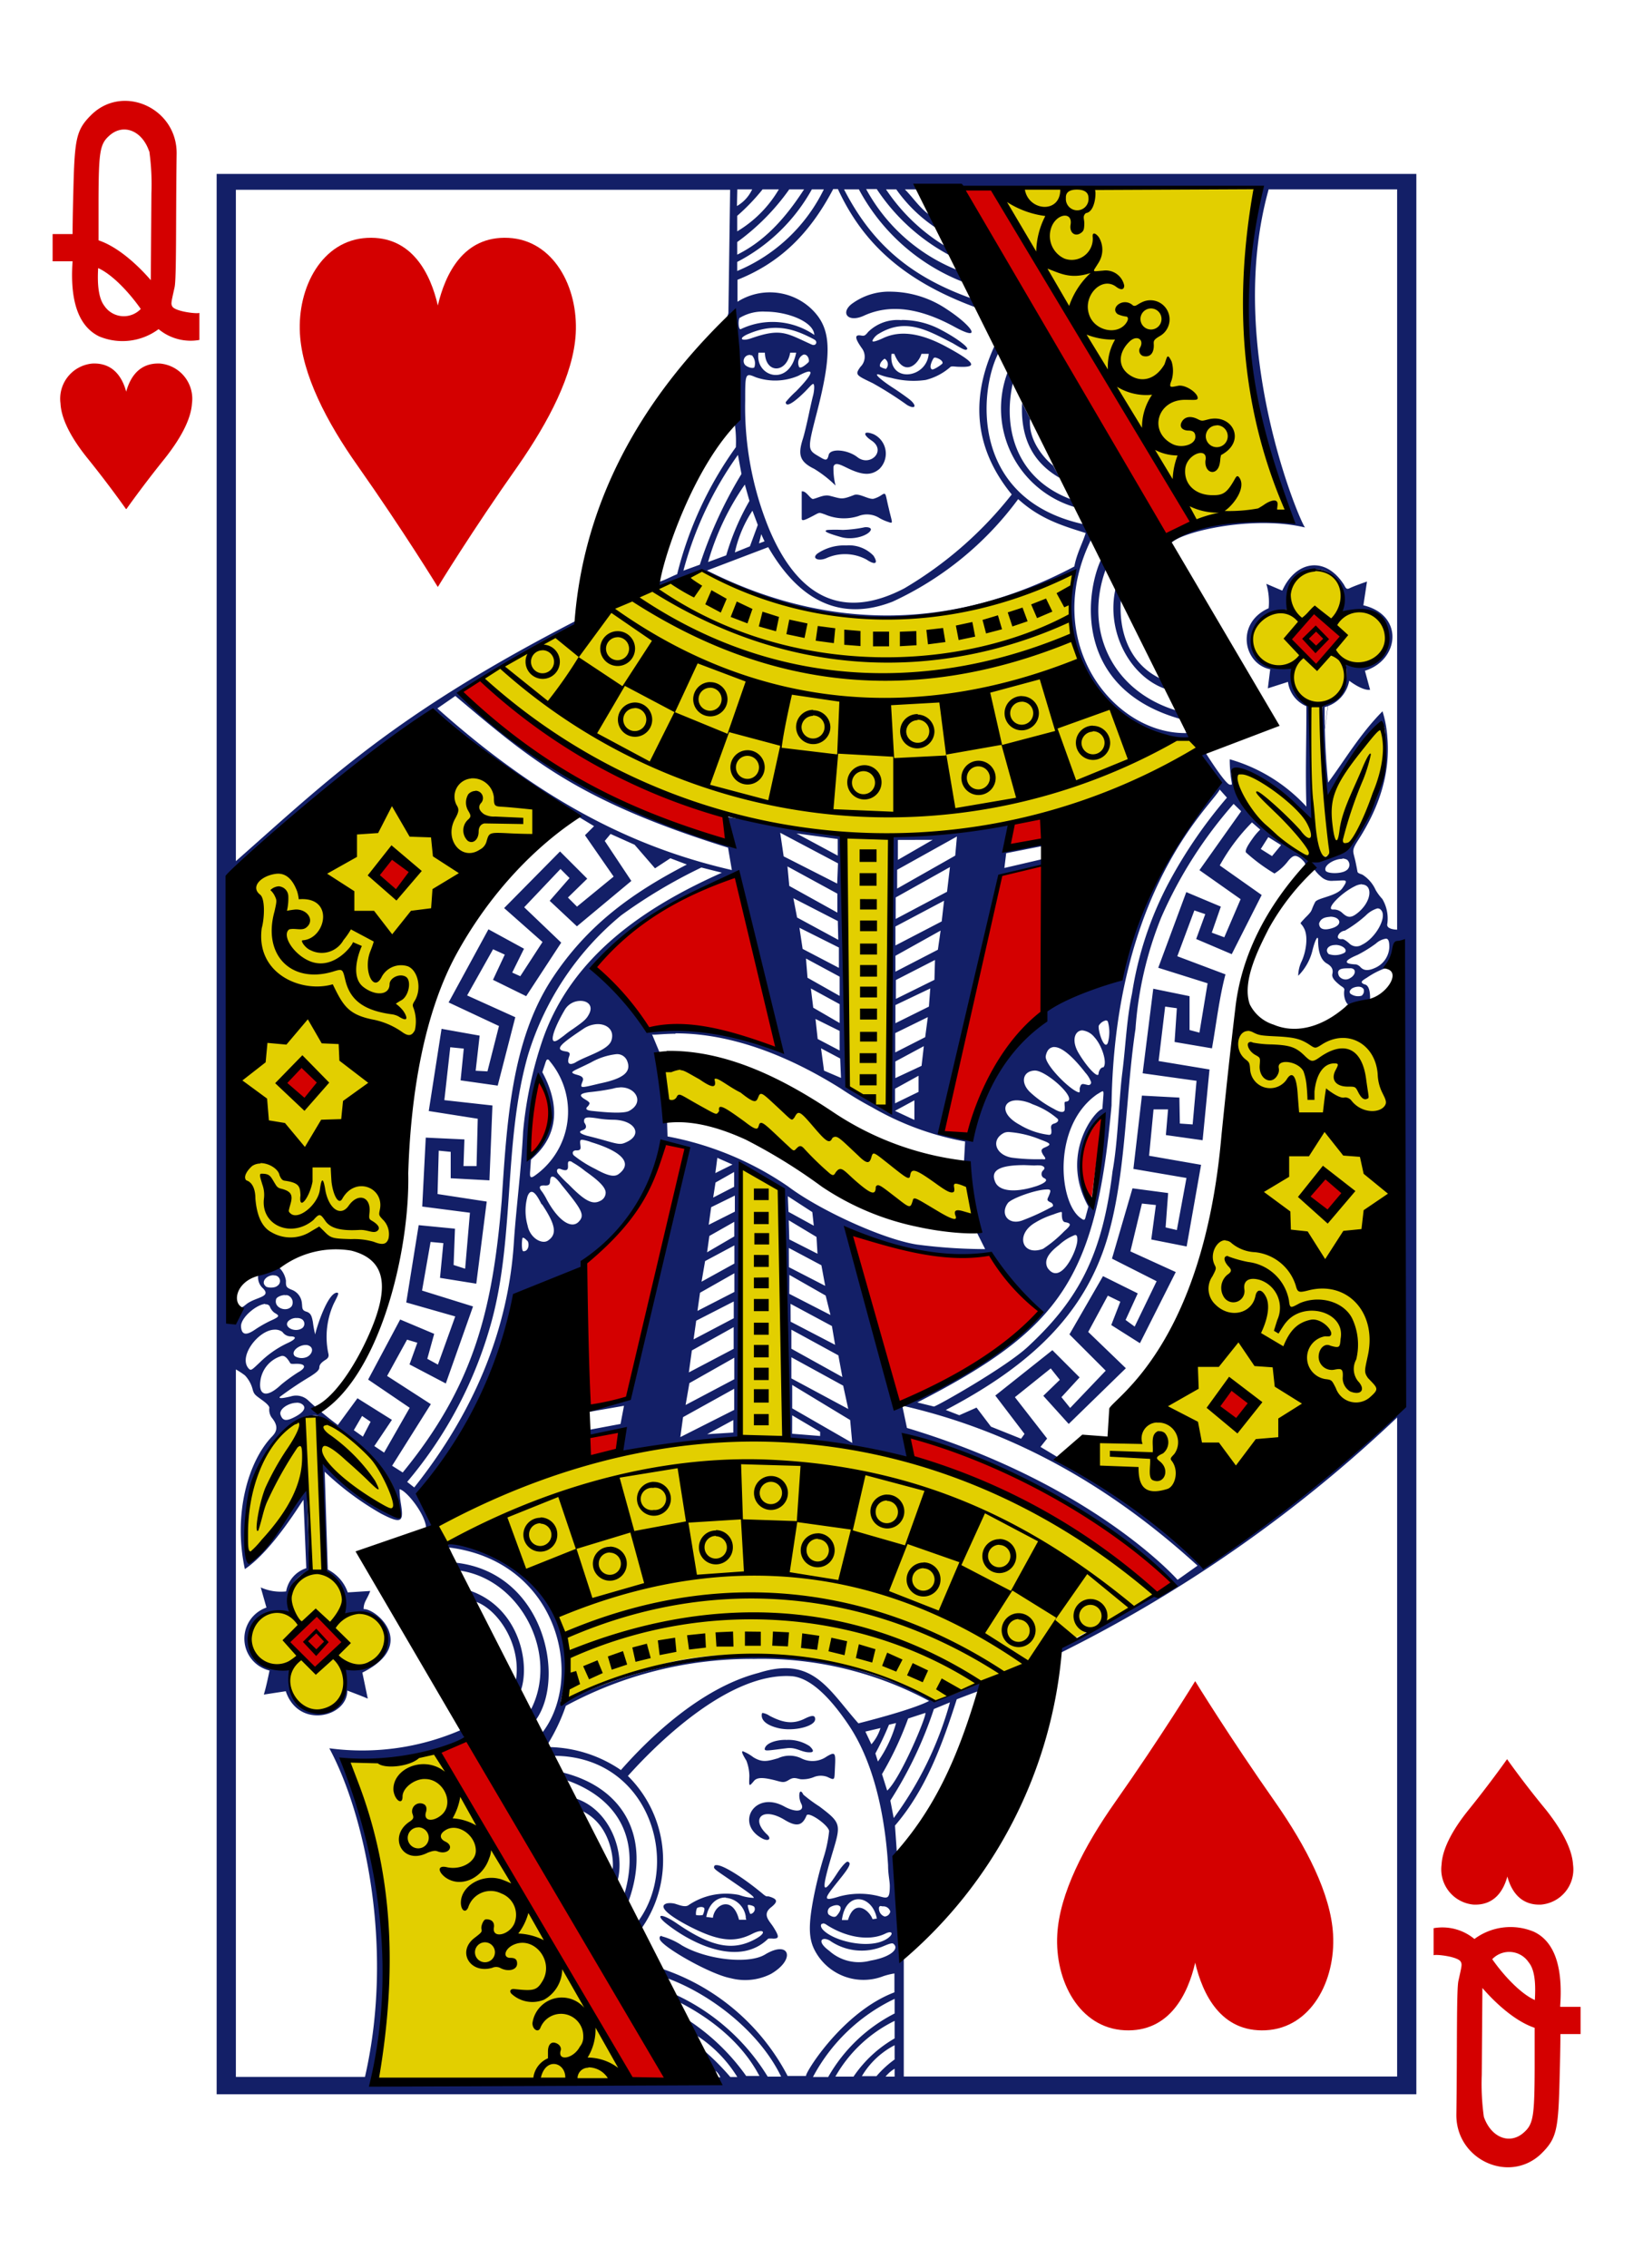 <svg id="Layer_1" data-name="Layer 1" xmlns="http://www.w3.org/2000/svg" viewBox="0 0 180 250"><defs><style>.cls-1{fill:#d40000;}.cls-2{fill:#131f67;}.cls-3{fill:#e2cf00;}</style></defs><title>all_cards</title><g id="g6073"><path id="path10446-4-8" class="cls-1" d="M13.88,56.1s-1.79-2.56-4.21-5.56c-1.62-2-2.91-4.19-3-6.07a3.89,3.89,0,0,1,3.53-4.4c2.36-.1,3.32,1.65,3.71,3.1.4-1.45,1.35-3.2,3.72-3.1a3.9,3.9,0,0,1,3.53,4.4c-.12,1.88-1.41,4.06-3,6.07-2.42,3-4.22,5.56-4.22,5.56Z"/><path id="path10448-8-7" class="cls-1" d="M166.12,193.9s-1.8,2.56-4.22,5.56c-1.62,2-2.91,4.19-3,6.07a3.9,3.9,0,0,0,3.53,4.4c2.37.1,3.33-1.65,3.72-3.1.39,1.45,1.35,3.2,3.71,3.1a3.89,3.89,0,0,0,3.53-4.4c-.11-1.88-1.41-4.06-3-6.07C167.91,196.46,166.12,193.9,166.12,193.9Z"/><path id="path37-2-5-5-0" class="cls-1" d="M8,28.8H5.8v-3H8s0-1.62.08-4.49c.14-6.1.29-7,2.07-8.73,3.51-3.32,9.39-.62,9.32,4.38-.1,7,0,13.77-.23,14.72-.37,1.68-.41,1.77-.26,2.08.31.61,3,.88,3,.71v3a5.53,5.53,0,0,1-4.5-1.19,6.67,6.67,0,0,1-6.55.8C9.05,36.16,7.64,33.9,8,28.8Zm7.52,5.26c-1.1-1.58-3-3.74-4.7-4.51-.11,1.82.05,3.35.69,4.17a2.58,2.58,0,0,0,4,.34Zm.91-17.41C15.63,14.34,13.53,13.56,12,15c-1,.9-1.12,1.84-1.14,7,0,3.16,0,4.49,0,4.49,3,1,5.78,4.43,5.76,4.39l.07-9.57a26.52,26.52,0,0,0-.23-4.63Z"/><path id="path37-3-27-3-0-9" class="cls-1" d="M172,221.2h2.22v3H172s0,1.62-.08,4.49c-.14,6.1-.3,7-2.07,8.73-3.51,3.32-9.39.62-9.32-4.38.1-7.05,0-13.77.23-14.72.37-1.68.41-1.77.26-2.08-.31-.62-3-.88-3-.71v-3a5.53,5.53,0,0,1,4.5,1.19,6.67,6.67,0,0,1,6.55-.8c1.86.87,3.28,3.13,2.9,8.23Zm-7.52-5.26c1.1,1.58,3,3.74,4.7,4.51.11-1.82,0-3.35-.69-4.17a2.58,2.58,0,0,0-4-.34Zm-.91,17.41c.82,2.31,2.92,3.09,4.45,1.65,1-.9,1.12-1.84,1.14-7,0-3.16,0-4.49,0-4.49-3-1-5.78-4.43-5.76-4.39l-.07,9.57a26.52,26.52,0,0,0,.23,4.63Z"/><path id="path3054-4-0-3" class="cls-2" d="M156.12,19.17H23.88V230.83H156.12Zm-16.29,1.7H154v81.6s-1.17,0-1.09-.59a4.21,4.21,0,0,0-.54-2.79,5.42,5.42,0,0,1-.74-1,3.86,3.86,0,0,0-1.45-1.68c-.24-.1-.52-.16-.55-.33s-.12-.66-.22-1.12c-.25-1.17-.48-1.14.26-2.3,2.58-4,3.57-7.74,3.25-11.42a12.32,12.32,0,0,0-.53-2.84c-2.49,2.5-4.29,5.58-6,7.86a79.5,79.5,0,0,1-.38-8.32,3.69,3.69,0,0,0,2.71-2.91s1.43,1.12,2.3,1l-.57-2.1c3.81-1.17,4.33-6.15-.17-7.21l.4-2.62s-1.36.46-1.95.75c-.3.13-.38,0-.59-.4-2.1-3.27-5.36-2.58-6.8.65l-1.76-.75a7,7,0,0,1,.26,2.69c-3.69,1.64-2.78,6.14.17,6.73l-.26,2.1,2.22-.71A3.36,3.36,0,0,0,144,77.84c0,4.4-.12,7.16,0,11.07a18.28,18.28,0,0,0-8.45-5.22,14.48,14.48,0,0,0,.19,2.39c.08.48.06.41-.16.41-.51,0-2.8-3.69-2.8-3.69a.77.77,0,0,0-.5.23c-.27.27.35.77,1.23,2.07,1,1.52.92,1.46.12,2.14-4.58,3.88-11.19,18.67-10.08,20.1-2.89.18-14.17,5.71-16.22,17.11-.12.51-.36,1.18-.36,1.18l-3.26-.81c2-9.34,6.41-28.33,6.41-28.33A40.91,40.91,0,0,1,115,95.41l0-.74-4.29,1,.2-1.63,4.06-.8v-.38l-4.3.57.7-2.71S101.74,92.15,98.28,92c.22,10.54-.61,19.29-.16,30.64l-4.71-2.85C93,111.92,92.86,92,92.86,92l-13-2,.43,3.14c-10.78-4.27-21.6-8.21-29.57-16.56C55.62,72.72,63.8,69,63.8,69l-.27-.6C43.41,78.77,36.11,86,26,94.92v-74H80.48l-.19,13.57a1.5,1.5,0,0,1-.17.47C79.45,38.18,81.37,44,81,46.8a13.65,13.65,0,0,1,.11,2.49,40.76,40.76,0,0,0-6.47,14c-.57.22-1.4.68-2,.84l-.17.72A43,43,0,0,1,77.41,63c16.25,7.93,28.2,6,41,.1-2,7.16,2.4,16.25,9.69,18.17a7.49,7.49,0,0,0,3.08.19c.81-.24-1.84-6.31-3-6.54-3.52-1.52-5-5.11-4.6-9.22l-.58-1c-1.2,5,1.69,10.07,5.66,11.3l1.06,2.33c-7.19-2.16-10.25-8.89-7.85-15.54,0-4.16-2.65-6-3.89-7.78-6.25-2.39-7.41-8.18-6.32-12.86,2.91,1.24-2-4.11-2-4.11-2.15,4.64-3,10.51,1.86,16.46A42.5,42.5,0,0,1,99.68,64.85C93,68.34,88,66,84.76,58.27a35.47,35.47,0,0,1-2.62-14.11c0-3,0-3.08,1.16-2.58A6.48,6.48,0,0,0,88,41.42c1.86-1,1.78-.37-.25,1.71a10.28,10.28,0,0,0-1.14,1.19c0,.62.86.1,2.1-1.13.45-.45.79-.88.93-.87s.14.58,0,1.21c-.07.24-.3,1.25-.51,2.24s-.49,2.16-.63,2.59c-.55,1.72-.4,2.52,1.25,3.32a12.8,12.8,0,0,1,2.35,1.84,7.59,7.59,0,0,1-.23-2.07c.16-.6.88-.17,1.62.18,1.61.77,2.56.79,3.43.07a2.37,2.37,0,0,0-.63-3.84c-1.09-.43-1.28,0-.19.72,1.63,1.14-.21,2.9-1.59,1.81-1.09-.85-3-1-3.17-.24s-.41.55-1.16.11c-1.16-.68-1.17-.8-.2-4.55,1.85-7.11,1.67-9.72-.78-11.88a6.67,6.67,0,0,0-7.91-.57V30.84c4.56-1.82,7.88-4.92,10.55-10h.52c2.67,5.77,7,10,15.07,13,3.16,3.13-4-9-1.72-4a19.78,19.78,0,0,1-10.24-9h1.17a22,22,0,0,0,8.19,7.38c1.94,0-2.85-5.88-3.55-7.38h37.33c-1.18,9.1-2.85,18.82,3.71,36.53-3.08-1.62-15.42,1.83-13.25,2.51,1.09-1.26,9-3.12,14.78-1.74-.48-.42-8.88-19.94-4-37.3Zm4,37.3h0ZM115,93.25l0,1.42.3-.06-.17-1.39ZM81.27,20.87h1.64a4.12,4.12,0,0,1-1.68,1.84Zm2.82,0h1.76a13.11,13.11,0,0,1-4.59,4.63l0-1.71a22.63,22.63,0,0,0,2.8-2.92Zm2.92,0h1.62c-2.2,3.4-4.47,5.76-7.37,7.2V26.68A25,25,0,0,0,87,20.87Zm2.48,0h1.32a18.56,18.56,0,0,1-9.55,9v-1A19.84,19.84,0,0,0,89.49,20.87Zm3.6,0h1.58a22.17,22.17,0,0,0,11.62,10.26l.75,1.75c-6.52-2.34-10.84-5.84-14-12Zm4.57,0h1.13a16.5,16.5,0,0,0,4.3,4.2l1,2A20.89,20.89,0,0,1,97.66,20.87Zm2.06,0H101l1.67,2.94c-1.11-.63-2-2-2.93-2.94ZM98.27,32.15a6.91,6.91,0,0,0-4.44,1.39c-1.2,1-.32,2.05,1.41,1.25,3-1.37,6.34-.75,10,1.25,3.08,1.68,2-.07-.87-1.95A11.23,11.23,0,0,0,98.27,32.15Zm-13.9,2.2c2.48,0,5.32,1.12,5.39,2.57a8.11,8.11,0,0,0-8.13-.63c-.24,0-.27-.91-.13-1.23A4.94,4.94,0,0,1,84.37,34.35Zm15,.94a4.62,4.62,0,0,0-3.67,1.29c-.34.42-.43.47-.8.4-.73-.12-.69.3.14,1.46a1.56,1.56,0,0,1-.2,2c-.62.87-.5.9,1.35,1.79A40.21,40.21,0,0,1,100,44.65c.92.52,1.1.06.26-.62-.29-.23-1.15-.85-1.93-1.35-1.3-.85-2.27-1.71-1.23-1.33a6.69,6.69,0,0,0,1.13.3,9.49,9.49,0,0,0,3.81.23,6.49,6.49,0,0,0,2.74-1.45c.23-.1.45,0,1,0,2.06.08,1.6-.53-1.36-2.15s-5.23-1.89-7.1-1c-.8.37-1.25.47-1.14.23a1.72,1.72,0,0,1,.7-.73c3-1.82,5.47-.31,8.14,1.05,1.14.68,1.45.86,1.59.64s-1.28-1.31-3.23-2.29a9.08,9.08,0,0,0-4-.91Zm-9.69,2.1c.52.2.29.79-.18.6-2.8-1.25-3.36-1.87-6.7-.7-1.1.38-1.54,0-.18-.54C85.58,35.52,87.72,36.35,89.7,37.39Zm-1.92,1.48c-.75,3.85-4.58,2.66-4.15,0h.7c.06,2.33,2.39,2.31,2.79,0Zm22.29,0,1,2.2a11.33,11.33,0,0,0,7.47,14.84s1.07,1.65.86,1.86C106.93,55,107.89,43.08,110.07,38.88ZM98.22,39l.35,0c1.08,2.68,2.65,1.14,3,0l.8,0c-.24,2.77-4.46,3.25-4.1,0Zm-9.64.08c.51-.06.68.7.54.84s-1,.94-1.08.41a1,1,0,0,1,.54-1.25Zm-5.84.08h.14a1.35,1.35,0,0,1,.27,1.33c-.19.19-.94-.07-1.09-.36a.67.67,0,0,1,.68-1Zm20.29.25c.25,0,.93.3.86.63,0,.09-1,.78-1.17.67-.41-.22.15-1.22.23-1.28l.08,0Zm-5.53.12h0a.72.72,0,0,1,.16,1.13A1.61,1.61,0,0,1,97,40.4C96.9,40,97.41,39.58,97.5,39.55Zm15.16,4.88c-.15,3.19.68,6.29,4.17,8.28l-.75-1.37c-.9-.71-2.77-2.74-2.54-5.16ZM81.34,50.14l.39,2.1a47.8,47.8,0,0,0-4.59,10l-1.81.66A39.41,39.41,0,0,1,81.34,50.14Zm.76,3.27.51,1.8a27.27,27.27,0,0,0-2.56,6l-2,.74A28.73,28.73,0,0,1,82.1,53.41Zm6.35.75h-.08c0,.35,0,1.34,0,3,0,.31.32.18,1.17-.26s.67-.44,1.39-.2a5.26,5.26,0,0,0,3.67.19,2.57,2.57,0,0,1,2.37.23,5.13,5.13,0,0,0,1,.43c.54.2.34,0,0-1.51-.42-1.67-.24-1.85-.9-1.41a2.93,2.93,0,0,1-.8.35c-.58.07-1.55-.64-2.13-.42-1.4.55-1.38.41-2.68.09-.65-.16-1.27.23-1.84.35C89.31,55,88.9,54.15,88.45,54.16Zm23.79.86c2.37,2.16,4.8,2.91,7.43,3.73-.32,1.07-1,2.29-1.25,3.69-13.71,7.25-27.49,7-40.49.44l6.75-2.57c3.68,6.38,8.4,8.08,13.72,6A35.83,35.83,0,0,0,112.24,55Zm-29.3,1.27.59,1.57-.87,2.36L81,60.89A13.65,13.65,0,0,1,82.94,56.29Zm12.4,1.82a13.92,13.92,0,0,1-2.45.3,14.66,14.66,0,0,0-1.66,0c-.62.12.1.4,1.48.79s3.07-.2,3.28-.8c.05-.14-.13-.32-.65-.29Zm-11.43.77.36.79-.61.22Zm36.46.45,1,2.33c-1.78,3.84-3,14.36,8.89,17.63l.51,1.51c-8.06.15-16.13-10.09-10.43-21.47Zm-27.11.79a5.22,5.22,0,0,0-3.15.89c-.71.56.16.91,1.07.47a5,5,0,0,1,4.34.2c.89.6,1.35.5.76-.43a3.74,3.74,0,0,0-3-1.13ZM145,62.74c3.1-.05,3.42,4.38,2.81,4.76a4.29,4.29,0,0,1,1.46-.2c2.27.06,3.45,1.32,3.58,3.14s-1.26,2.86-3.3,2.76c-.76,0-1.28-.11-1.24,0,.38,1.47-.08,3.68-2,4.24-.22.06-.54.37-.54.48-.15,2.33.51,10.33.51,10.33s3.65-6.13,4.47-7.06c1.61-2.19,2.18-2,1.9,1.65-.39,5-1.16,6.19-4.05,10.45-1.27,1.83-4.29.87-4,2.1a4.21,4.21,0,0,0,1,1.23,1.69,1.69,0,0,0,1.37.46c1.29,0,1.79-.31,1,.81-.61.89-2.75,1.07-3,1.53-.56,1.07-.17.83-1.13,1.77-.73.81-.48.4-.14,1.06.52.85.3,2.55-.22,3.7a3.74,3.74,0,0,0-.38,1.6,5.92,5.92,0,0,0,1.55-2.72c.3-1.25.65-1.87.64-1.18,0,.89.16,2.08.95,2.54.63.36.72.73.62,1.17s.38.86.86,1.25c.12.11.5.26.46.51-.13.76.18,1.66.74,1.81.25.13,1.84,0,2.1-.9,0-.29,0-1.46-.63-1.53-.45-.21-.4-.33.27-.73a9,9,0,0,1,2.25-1.13,2.66,2.66,0,0,0,1.31-.82l.13,48.23a141.88,141.88,0,0,1-21.26,18.26,103.84,103.84,0,0,0-16.4-11.63l-2-1.2.73-.92L111.87,154l3.95-3.17,1,1.26L115,153.85l2.8,3.1,6.3-6.14-4.15-4,2.16-4,1.38.67-1,2.57,3.16,2,3.95-7.84-5-2.28,1.27-5.27,1.54.16-.51,3.8,3.9.77,1.59-9-5.73-1,.49-5.11,1.6,0-.24,2.83,4.05.57.76-7.8-5.61-.93.72-6,1.29.18-.25,3.72,4.12.7c.45-2.52.82-5.68,1.49-8.15l-5.31-2,1.88-5.05,1.2.41-1,2.74,3.92,1.67,3.3-6.52-4.62-3.26a21.36,21.36,0,0,1,3.55-4.74l.91.79a6.57,6.57,0,0,0-.85,1c-.62.86-.81,1.29-.73,1.51a19.56,19.56,0,0,0,3.15,2.33A5.6,5.6,0,0,0,142,94.88c.52-.62.79-.68,1.33-.29a2.52,2.52,0,0,1,.38.36.76.76,0,0,1,.19.39.29.29,0,0,1,0,.2,2.55,2.55,0,0,1,.36-.24c.39-.21-.75-1.22-1.68-1.73-2.78-1.57-6.06-4.51-6.82-8.19-.27-1.66,4,.33,6.95,3.27.44.44,2.1,2,2.1,2-.24-4.26-.58-8.59-.4-12.89l-.65-.46a3.46,3.46,0,0,1-1.34-2.71c-.06-.72.56-1.09-.85-1-2.93,0-4.63-2.73-2.85-5.09.64-.89,3.34-1.32,3.34-1.29A3.44,3.44,0,0,1,145,62.74Zm-1.07,32.8,3.88-28-.08,0A.11.11,0,0,0,147.77,67.5ZM50.19,76.71c8.18,6.89,13.4,11.53,30.06,16.72l.42,2.47c-9.58-2.21-20-6.69-32.46-17.82ZM47.72,78.3A84.8,84.8,0,0,0,63.59,89.92l1.89,1.14-1,1,3.16,4.56L63.6,99.93l-1-1,2.13-2.08-3-3-6.16,6.24,4.23,3.74-2.45,3.77-.89-.4,1.3-2.63-3.92-2.14-4.39,8.06L55,113.09l-1.27,5-1.3-.07.44-3.87-4.2-.75-1.41,9.06,5.4.85-.13,5.22-1.44,0,.1-2.94-4.26-.2-.39,7.6,5.26.68-.53,6.17L50,139.43l.15-4-4-.39-1.37,8.52,5.4,1.54-1.91,5.31-1.17-.64.76-2.75-3.75-1.58-3.53,6.62,4.58,3.11-2.82,4.94-1.08-.72,1.94-2.89-3.8-2.38-2.16,2.95a39.23,39.23,0,0,1-3.2-2.65,1.94,1.94,0,0,0-2-.5c-.69.16-1.35.29-1.2.05a38.4,38.4,0,0,1,3.36-2.25c.55-.36,1-.66,1-1s.3-.6.7-.85.34-.51.27-.79a8.86,8.86,0,0,1,.61-5.37c.5-1,.65-1.23.33-1.23-1,.12-2.15,3.62-2.37,4.6a10.44,10.44,0,0,1-.25-1.35c-.12-.64-.21-1-.73-1.16s-.42-.44-.48-.9a1.74,1.74,0,0,0-1.1-1.5c-.62-.25-.68-.35-.66-1a2.55,2.55,0,0,0-.87-1.56l-2.15.76a1.63,1.63,0,0,0,.41,1.56c1.08,1-.5,1-1.57,1.69-.29.18-.64.59-.88.46-.68-.22-.63,1.82-1.3,1.56l.16-49.05C31,90.69,47.72,78.3,47.72,78.3ZM134.42,87l.82.92a52.46,52.46,0,0,0-6.46,9.46,38.62,38.62,0,0,0-4,12.13c-.61,2.89-.7,5.83-1.08,8.78-.39,3.18-.46,7.46-1.07,10.82-1.12,9.21-3.71,14.11-9.33,19.33-2.47,2.3-10.16,6.63-10.36,6.59l-1.83-.45c15.76-8.07,19.7-13.63,21.41-32.73.33-24,11.23-33.24,11.94-34.85Zm1.55,1.6.84.82-4.6,6.49,4.54,3.2-1.8,4.2-1.38-.51,1-2.87-3.81-1.6-3.09,8.34,5.44,1.71-.9,5.44-1.09-.29V109.8l-4-.82-1.17,9.32,5.94.83-.43,4.81-1.41-.1-.05-2.86-4.13-.22-.94,8.08,5.85,1-1.06,5.74-1.24-.29.28-3.79-3.93-.52-2.26,7.75,4.92,2.49-2.42,5-1-.73,1.34-2.93-3.83-1.9-3.7,6.42,4,4-3.92,4.11L117,154l2-2.18-3-3-6.29,5,3.22,4.23-.38.53-3.32-1.33-1.59-2.1-1.9.84-1.49-.58c9.29-4.87,15.33-10.52,17.83-19,1.37-4.71,1.77-9.85,2.22-15,.23-2.69.47-5.39.86-8A40.29,40.29,0,0,1,128,101.12,48,48,0,0,1,136,88.58ZM86,91.79l6.37,3.37-.09,2.23-5.9-3Zm1.79.07,4.55.62v1.83Zm-20.49.06,2.65,1.19,2.25,2.6,1.69-1.11,1.82.69c-5.78,3-10.9,6.52-14.9,12.65-4.45,6.84-4.94,15.79-5.51,24.42-1,11.91-3,20.28-10.91,29.94l-1.17-.74,4.27-6.79-4.82-3.11,2.2-4L46,148l-.86,2.39,4,2.1L52.14,144l-5.62-1.75.94-5.36,1.41.13-.37,3.83,4,.64,1.15-9.05-5.42-.83.13-4.78,1.32.13v2.91l4.27.23.33-8.25-5.3-.59.65-5.83,1.49.15-.35,3.5,4.09.58,1.94-7.54-5.31-2.4,2.86-5.09,1.29.59L54.34,108,58,109.8l3.86-5.9L57.78,100l4-4.22,1,1-2.19,2.51,3,2.81,6-5-2.93-4.41Zm38.18.28-.19,2.11-6.4,3.63V95.87Zm34.32.07,1.41.88-1,1.21-1.24-.78Zm-37,.3-3.83,2.21v-2.2Zm45.16,2.06a1.1,1.1,0,0,1,.53.14.73.73,0,0,1-.11,1.18c-.56.39-2.12.37-2.27,0-.22-.59,1-1.3,1.85-1.28ZM86.8,95.5l5.5,3,0,2.09L87,97.65Zm17.91.07-.32,2.72-5.66,3,0-2.37Zm-27.4.05,2.26.57c-8.34,3.72-16.59,9.12-19.8,18.54a43.48,43.48,0,0,0-2.11,10c-.21,4.24-.76,8.41-1,11.94-.41,7.19-2.77,16.93-11,27.28l-.78-.61A46.26,46.26,0,0,0,54.2,145.6c2.55-9.43,1.29-19.82,4-29.31a32.08,32.08,0,0,1,10.27-15.4,57,57,0,0,1,8.84-5.27Zm3.79.79s0,0,0,0c2,6.82,4.53,19.25,4.53,19.25-5.36-2.59-14.28-2.12-14.28-2.12s-5-6.47-6-7c4-5.41,14.94-10.09,15.7-10.13Zm69,1.08c1.23,0,1.14,1.83-.42,3.11-.79.65-1.16.55-1.75,0a1.35,1.35,0,0,0-1-.35c-.87,0,.86-1.81,2.4-2.56a1.86,1.86,0,0,1,.82-.23ZM87.45,99l4.9,2.52.05,2.07-4.54-2.46Zm16.61.28-.26,2.28-5.1,2.65,0-2.09Zm47.75.85a.47.47,0,0,1,.43.19c.69.77-.63,3.12-2.13,3.82a1.11,1.11,0,0,1-1.41-.18c-.23-.2-.57-.47-.77-.45-.86.09-.38-.87.31-.93a13.62,13.62,0,0,0,2.3-1.67,3.07,3.07,0,0,1,1.27-.78Zm-5.18.91c1.08,0,1.48.88.19,1.27-.91.28-1.42.08-1.42-.53C145.6,101.16,146.15,101.09,146.63,101.05Zm-58.51,1.22,4.35,2.18,0,2.24-4-2.09Zm15.56.31-.3,2.11L98.7,107.1v-1.75Zm49.08.89c.3,0,.38.35.38.93a2.61,2.61,0,0,1-1.61,2.31c-.71.32-1.2.29-1.56-.09a1,1,0,0,0-.49-.31c-1.52-.06-1.27-.45.18-1.06a14.45,14.45,0,0,0,2-1.24,2.13,2.13,0,0,1,1.12-.54Zm-5.55.69c.74,0,1.4.52,1,.86a2.18,2.18,0,0,1-1.75.15C146,104.72,146.39,104.15,147.21,104.16Zm-58.37,1.5,3.71,2,0,2.12-3.54-2Zm14.22.16L103,108l-4.25,2.1,0-2.08Zm45.77.91c.72,0,.63.74,0,1.08a.89.89,0,0,1-1.23-.21C147.14,106.62,148.31,106.74,148.83,106.73Zm1.45,2.23a.67.67,0,0,1-.19.8,1.42,1.42,0,0,1-1.26-.24c-.1-.2-.08-.3.12-.5S150,108.56,150.28,109Zm-60.9,0,3.17,1.73,0,2.08-2.91-1.69Zm13.16,0-.15,2-3.69,1.83,0-2ZM64,110.32c.79,0,1.4.53.94,1.43-.29.56-.51.77-1.78,1.66a11.48,11.48,0,0,0-1,.74s-.36.27-.58.42c-1.13.78-.74-.85.67-3.26A2,2,0,0,1,64,110.32Zm38.27,1.79-.29,2.21L98.68,116v-2.13Zm-12.38.2,2.66,1.32,0,2.16-2.42-1.27Zm32,.17a.27.27,0,0,1,.22.1,4.29,4.29,0,0,1,0,2.37c-.38.88-1.1-1.33-1-1.89a1.22,1.22,0,0,1,.76-.58Zm-56,.4c1.08,0,1.86.72,1.5,1.81s-2.86,1.71-4,2.44c-.72.36-.89,0-.67-.65.1-.29.18-.51-.37-.59-1.32-.2-.51-.84,1.92-2.47a3,3,0,0,1,1.58-.54Zm53.4.69a2,2,0,0,1,1.34.75c.84.91,1.44,2.82,1,3.32-.35,0-.52.47-.54.68,0,.6-1.15-.5-2.19-2.23-.84-1.4-.43-2.51.41-2.52Zm-44.84.33c3.28,0,9.55.65,18.22,6.08a38.58,38.58,0,0,0,3.46,2.07,31.91,31.91,0,0,0,10.25,3.77l-.12,2.2c0,.69,1.11,4.7.58,7-.78,0,.75.66.75.66l1,2a58.46,58.46,0,0,1-7.57-.51c-3.82-.62-10.78-3.85-14.14-6.39a34.74,34.74,0,0,0-13.3-5.52l-.06-1.89a69.44,69.44,0,0,0-.81-7.35l-.83-2c.2.08,1.07-.07,2.57-.08Zm27.38,1.41-.25,2.17-2.89,1.35V117Zm14.39.1c.81,0,2,1,3.43,2.84a3.15,3.15,0,0,1,.61,1,.28.28,0,0,1-.34.34c-.55-.1-.75-.3-.91.39,0,.17.06.47-.12.42-1-.29-3.79-3.12-3.62-4,.13-.68.47-1,1-1Zm-25.72.14,2.11,1.12.09,2.14-1.87-.8Zm-22.63.65a1.18,1.18,0,0,1,1.26.74c.49,1.21-.39,1.94-3,2.48-2.26.54-2.22.57-1.9-.27.21-.55-.49-.62-.88-.76-.66-.25-.12-.33,1.78-1.28A7.35,7.35,0,0,1,67.87,116.2Zm-7.53.58c.07,0,.15,0,.26.19a8.64,8.64,0,0,1-1.72,12.66c-.48.31-.49,0-.44-.6l.08-1.18c0-.24,4.79-3.16,1.26-9.67l.3-.91c.09-.3.16-.48.26-.49ZM114.08,118c1.3,0,4.94,3.31,3.39,3.43-.18,0-.12.25-.12.4a2.34,2.34,0,0,1,0,.55c-.11.29-.54.23-1.19-.16a11.89,11.89,0,0,1-2.61-1.83c-1.13-1.07-.81-2.39.58-2.39Zm-12.83.57,0,1.78-2.59,1.26V120Zm-32.91,1.28c1.75-.06,2.73,1.68,1,2.6-.7.36-3,.11-4.07,0s-.49-.46-.42-.57c.16-.27.29-.31-.34-.69s-.78-.65.46-.81a24.33,24.33,0,0,0,2.59-.39A3,3,0,0,1,68.34,119.86Zm53.19.43c.13,0,.12.2.07.76l-.09,1.19c-.8.13-4.75,5-1.54,10.76l-.27,1c-.12.51-.16.58-.58.27-2.4-1.66-3.19-10.13,1.8-13.64C121.25,120.43,121.43,120.29,121.53,120.29Zm-9.39,1a4.32,4.32,0,0,1,1.69.44,8.56,8.56,0,0,1,2.76,1.61c.15.23-.08.42-.39.51s-.41.26-.31.7c0,.25.06.53-.25.55a8.06,8.06,0,0,1-3.22-1.1C110.18,122.79,110.48,121.25,112.14,121.28Zm-11.35,0v2.16l-2.14-1ZM65,123.17a9.18,9.18,0,0,1,.92.11,10.74,10.74,0,0,0,1.61.14c2.43,0,3.44,1.65,1.43,2.51-.54.24-.77.21-2.27-.22-.72-.21-1.6-.43-2-.53-.72-.21-1-.43-.5-.6s.49-.46.21-.86c-.07-.41.06-.56.56-.55Zm56.49,0c-.34,3.36-.62,6-1.13,9.26C120,132.28,117.39,126.09,121.52,123.17Zm-10.23,1.61a11.22,11.22,0,0,1,3.43.83c1.13.42,1.27.53.49.86-.47.2-.42.38-.27.69s.62.7,0,.61a21.61,21.61,0,0,1-3.39-.17c-1.83-.32-2.33-2-.83-2.74A1.32,1.32,0,0,1,111.29,124.78Zm-47.07.85a4.63,4.63,0,0,1,1,.27c3.29,1,4.63,2.29,3,3.51-.47.35-1.2.2-2.56-.56a12.73,12.73,0,0,1-2.37-1.49c-.26-.27-.11-.59.28-.56.55,0,.47-.24.42-.7S64,125.63,64.22,125.63Zm8.88.3,2.52.57L69.32,154a22.4,22.4,0,0,0-4.9,1.71l4.36-.76-.38,2-4,.75-.09.59,4.53-.82s-.16,1.88-.32,2.61c4.33-.35,8.6-1.56,13-1.59,0,0,.1-21.73.09-24.1,0-2.56,0-5.62,0-5.62L86,131.24l.72,27.39,13.65,2.22c-.09-.46-.47-2.58-.47-2.58,10.13,3,20.39,7.4,29.48,16.51-4.23,2.29-8.23,4.56-12.33,6.76l-.6.86A152.12,152.12,0,0,0,154,156.24v72.64H99.62v-6.77l0-6.05c-.22-3.89.46-8.17-.73-11.42l-.24-3.42c3.38-3.92,5.2-8.87,6.81-13.92,0,0,1.62-.63,2.41-.91l.27-1c-1.56.8-5.16,2.14-5.16,2.14.38-.3-7.66-3.68-12.63-4.48a49.6,49.6,0,0,0-28,4.4c-.43.3-.62.3-.51-.1a13.83,13.83,0,0,0-9.8-17,11.7,11.7,0,0,0-2.91-.46l.13.65c12.33,1.39,15.23,14.42,10.48,20.48-1.25,2-1.43,2.58,1.18,2.51,10.56-.08,14.23,11.71,9.42,18.24a7.66,7.66,0,0,1,.39.76,13.06,13.06,0,0,0-1.52-16.78c3.93-4.38,11.48-11.39,18-11,2.38.15,4.72,3,6.29,5.32,3.3,4.86,4.15,11.65,4.39,15.52,0,1,.19,1.75.19,2.28,0,1.55-.29,1.37-1.29,1.11a8.54,8.54,0,0,0-4.26.05c-2,.62-1.71.27.11-2,1.07-1.33,1.22-1.74.77-1.83-.13,0-.59.43-1.18,1.35-1.8,2.76-1.66,1.62-.36-2.69.84-2.8.76-3-1.54-4.74a17,17,0,0,1-1.78-1.31c-.44-.92-.62.24-.23,1s-.42,1.08-1.84.32C83.18,197.29,81,201,84,202.63c.7.38,1.09.07.55-.43-1.83-1.69-.55-3.11,1.92-1.62,1.42.87,2,.59,2.44-.49.27-.44,2.49,1.15,2.48,1.76a14.43,14.43,0,0,1-.51,2.57,44.44,44.44,0,0,0-1.21,4.79c-.55,2.88-.54,4.35.06,5.61a6.06,6.06,0,0,0,7.63,3,7.58,7.58,0,0,1,1.23-.3l0,2.08c-5.76,2.18-9.93,9-9.74,9.22H86.82a24.33,24.33,0,0,0-13.63-11.74c-1.19-1,.3,2.76,1.67,3.6,2.9,1.47,6.73,4.09,8.85,8.14l-1.46,0A23.81,23.81,0,0,0,76,222.75c-.51-.11.38,4.9,2.47,6.45l-37.56.66c2.56-10,3.06-21.16-2.95-35.75a28.5,28.5,0,0,0,13.44-2.53l-.36-1a27.32,27.32,0,0,1-14.74,2.12c3.84,7.11,7.21,21.88,3.93,36.22H26V150.94a9,9,0,0,1,1,.66,3.52,3.52,0,0,1,.85,1.55c.16.6.33.64,1.19,1.28.41.31.65.58.65.74a1.53,1.53,0,0,0,.25,1.07c.75.91.62,1.5.05,2.09-2.64,2.75-4.3,8.53-3,14.62,3.13-2.11,6.36-7.62,6.46-7.63l.31,7.53a3.27,3.27,0,0,0-2.22,2.56,5.44,5.44,0,0,1-2.8-.44l.63,2.22a3.62,3.62,0,0,0,.34,6.94s-.34,1.72-.63,2.65l2.42-.37c1.4,4.2,6.8,2.86,6.78-.07,0,0,1.64.61,2.26.89l-.6-2.87c6.14-3.06,1.54-7.07.14-7,0-.8.39-1.06.73-2l-2.48.16A4.44,4.44,0,0,0,36.13,173l-.34-10.78a31.74,31.74,0,0,0,6.2,4.61c2.3,1.2,2.53.93,2.19-1.14a9.86,9.86,0,0,1-.14-1.55c.86.2,3,3,2.93,4.41.79,1,1.51-1.74-.53-4.11a44.19,44.19,0,0,0,10.47-21.6L64.15,140l.09-.94c4.93-3.3,7.5-7.89,8.85-13.08Zm6,1.69,1.67.74-1.89.94Zm-16.05.45a10,10,0,0,1,1.47,1c1.42,1,2.25,1.75,2.27,2.38a1,1,0,0,1-.57.9c-.85.46-1.67.09-3.52-1.81a12.81,12.81,0,0,1-1.18-1.21c-.21-.31-.06-.61.3-.48C63.34,129.48,62,127.6,63.07,128.07Zm51,.39a4.08,4.08,0,0,1,.7,0c.4.08.52.31.27.53s-.28.69.11.87.16.4-.16.58a4.39,4.39,0,0,1-.87.35c-2.27.71-4,.5-4.39-.56-.5-1.22.46-1.81,3.24-1.81Zm-33.1.72,0,1.63L78.61,132l.26-1.66Zm-20,.51c.21,0,.55.33,1,.94,2.28,2.78,2.58,3.32,1.84,4.06s-2.13,0-3.46-2.41a7.42,7.42,0,0,0-.53-.9c-.49-.58-.27-.76.35-.71.34,0,.5-.09.51-.44s.09-.55.25-.54Zm54.52,1.41c.42,0,.39.15.2.63s-.37.56.23.83c.1.05.32.32.12.44a25.24,25.24,0,0,1-3.36,1.54c-1.49.5-2.41-.72-1.54-1.93.37-.5,2.89-1.42,4.15-1.5Zm-55.71,1.62c1.51,2.25,1.7,3.31.7,4-.63.48-2-.2-2.28-1.66a5.91,5.91,0,0,1,0-3.21c.55-1.4,1.4.68,1.56.91ZM81,131.78v1.77L78.12,135l.27-1.94Zm5.84.07,2.7,1.75.16,1.5-2.79-1.53Zm30.1,1.74c.07,0,.11,0,.11.12s-.06.94.35,1c.79.13.61.38-.09,1a13.63,13.63,0,0,1-2.34,1.94c-2.34.86-3.08-1.61-.86-2.89a8.94,8.94,0,0,1,2-.9A6.65,6.65,0,0,1,116.92,133.59Zm-30,.91L90,136.34l.11,1.85L87,136.61Zm-6,.17v1.61l-3,1.75.25-1.8ZM93.5,136c.86.41,12,3.49,15.63,2.44,0,0,3.14,4.53,5.47,6.15C111,149.85,98.81,155,98.81,155Zm25,.12c.21,0,.26.19.25.57,0,1.1-1.85,5.13-3.28,3.06-.4-.77,0-1.56,1.26-2.52a5.44,5.44,0,0,1,1.78-1.11Zm-60.38.63c.27.3.15,1.22-.44,1.16-.17,0-.2-.95-.09-1.46C57.72,136.35,58,136.64,58.08,136.73Zm22.83.52,0,2-3.62,2,.39-2.27Zm6,.28,3.59,1.91.42,2.27-4-2.06Zm-6,2.79v2.06l-4.07,2.09.28-2Zm6.06.18,4,2.28.53,2.14L87,142.61Zm-56.82.06a.62.62,0,0,1,.39,1.14c-.32.3-1.25.24-1.34,0C28.77,141.29,29.35,140.57,30.14,140.56Zm1.22,2.18a1.14,1.14,0,0,1,.27,0,.84.84,0,0,1,.48,1.2c-.54.72-1.95.22-1.74-.69C30.42,143,30.94,142.77,31.36,142.74Zm49.47.69v1.85l-4.43,2.33.29-2.06Zm6.26.26,4.56,2.45.35,2.07-4.9-2.55Zm-57.9.06a.48.48,0,0,1,.49.21,1.56,1.56,0,0,0,.51.71c.59.34.65.41-.47.91a13.62,13.62,0,0,0-1.73,1c-1,.67-1.4.45-1.47-.34-.1-1,1.72-2.49,2.67-2.54Zm3.43,1.51a1,1,0,0,1,.61.13.6.6,0,0,1,0,1c-.84.53-2.14-.2-1.45-.84a1.29,1.29,0,0,1,.8-.3Zm48.2,1,0,2.39-4.94,2.6.33-2.42Zm-50.64.28a1.33,1.33,0,0,1,.9.25,1.14,1.14,0,0,0,.85.49c.85,0,.58.35-.31.75a11,11,0,0,0-3,2.09c-.91.85-1,1-1.28.68-1.12-1.3,1.06-4.17,2.81-4.26Zm57,0,5.18,2.83.44,2.39-5.62-3.12Zm-53.58,1.69a.8.8,0,0,1,.56.17c.37.3.15.88-.36,1.14a1.45,1.45,0,0,1-1.35-.08c-.49-.49.4-1.21,1.15-1.23Zm-2.5,1.2c.31,0,.6.37.85.81.09.11.45.06.7.06,1,0,1.1.42.16.94A18.7,18.7,0,0,0,31,152.61c-1.63,1.55-2.51,1.19-2.3-.4a3.31,3.31,0,0,1,2.36-2.76Zm56.08.15,5.71,3.13.56,2.57-6.27-3.37Zm-6.29.05,0,2.37-5.37,2.84.42-2.41Zm6.38,3,6.39,3.87.23,2.52-6.62-3.81Zm-6.39.42v2.33l-5.94,3,.3-2.2Zm-48.22,1.54a1.12,1.12,0,0,1,.42.07c.69.32.51.88-.54,1.45s-1.43.48-1.66-.17S31.82,154.64,32.64,154.62Zm66.74.32c11.11,2.54,22,8,32.55,17.64l-2.2,1.56s-9.26-10.55-29.83-16.74ZM87.32,156l3.08,1.82v.46l-3.09-.25Zm-52.52,0a6.46,6.46,0,0,1,1.54.67c4.42,3.2,6.19,5.12,7.29,8.63.66,2.09.65,2-1.52.87a21.3,21.3,0,0,1-6.62-5.2,98.47,98.47,0,0,0,.34,12.24c2.76,1.36,1.87,4.91,1.86,4.89,7.11-1.94,5.55,7.44.25,5.42,1.27,7-6.8,6.47-6,.43-6.42-.25-5.28-7.24,0-6.27a3.55,3.55,0,0,1,2.18-4.55l-.3-9.22s-5.23,7.51-6.1,7.39c-.52-.07-1.29-.93,0-7.51.68-3.43,4.31-7.6,6.35-7.73a6.27,6.27,0,0,1,.65-.06Zm5.11.07.94.64L40,158.35l-1-.71Zm40.92.45,0,1.38-2.88.18ZM50.71,173.12c6.78,1,10.93,9.34,7.79,15.35-.38.27.21,1.57.59,1.08,3.3-4.68.84-16.2-8.8-17.3-2-.24-.18.35.42.87Zm1.1,2.21c-.55,1.49-.69,1.85.71,1.24,2.46.92,5.13,4.93,4.28,9-.28.47.2-.31.52,1C58.54,183.6,57.32,177.23,51.81,175.33Zm31.33,7.52a38.94,38.94,0,0,1,19.27,4.63c-1.86,1-7.79,2.47-7.79,2.47-3.32-3.73-5-7.47-11-5.56-6.31,1.63-12,7.09-15.18,10.71a14.48,14.48,0,0,0-7.78-2.53c-.16,0-.41.71-.21-.45a20.77,20.77,0,0,0,1.92-4.1A43.05,43.05,0,0,1,83.14,182.85Zm21.57,4.79a38.89,38.89,0,0,1-6.2,12.75l-.37-1.93a44.45,44.45,0,0,0,4.8-10.09ZM102,188.8c.18.29-2.76,7.29-4.21,8.56l-.57-1.81a37,37,0,0,0,2.88-6.13Zm-17.91,0c-.09,0-.13.09-.13.27,0,.64.67,1.14,1.89,1.42,1.65.37,4-.2,4-1,0-.45-.32-.48-1.26,0-1.19.54-2.23.44-3.78-.38a1.8,1.8,0,0,0-.68-.29Zm14.68,1.12a13.73,13.73,0,0,1-2,4.24l-.28-.89a33,33,0,0,0,1.5-3.17Zm-1.72.55a4.87,4.87,0,0,1-1,1.79l-.66-1.4Zm-10.44,1.3c-1.12,0-2.22.38-2.32,1,0,.28.38.17,2.46-.08,1.1-.13,1.62.52,2.63.45.51-.06,0-.53-.13-.67A4.27,4.27,0,0,0,86.63,191.78Zm-4.77,1.29c-.11,0,0,.31.43,1a4.9,4.9,0,0,1,.33,1.7c-.05,1.23-.05,1.2.56.48.39-.38,1.13-.3,2.32,0,.76.21.94.28,1.47-.05s.76-.19,1.29-.08a3.28,3.28,0,0,0,1.53-.26,2.06,2.06,0,0,1,1.41,0c.91.43.78.39.86-1.15s0-1.62-.89-1.11a2.72,2.72,0,0,1-2.74.26,3,3,0,0,0-2.63-.06c-1.22.36-1.77.49-2.74-.1a4.89,4.89,0,0,0-1.2-.68ZM62,195.36l.54.89c4.92,1.75,8.25,5.77,6.28,12.54l.47.75c2.46-6.82-.35-12.46-7.29-14.18Zm1.52,2.89.67,1.37c3.7,1.79,3.48,6.7,3.27,6.51l.58,1.28c.93-3.18-.76-7.88-4.52-9.16ZM79,205.58c-.15,0-.24,0-.28.15-.1.25.19.4,1.88,1.56,1.45,1,2.57,1.75,2.48,1.9a5.15,5.15,0,0,1-1.6-.32A7.35,7.35,0,0,0,75.88,210c-.36.24-.95,0-1.46-.16a2.17,2.17,0,0,0-.88-.05c-1.06.27,0,1.28,2.55,2.59,3.17,1.61,4.89,1.75,6.81.78,1.28-.66,1.74-.17.34.58-2.44,1.32-4.78.91-8.64-1.74-1.79-1.23-2.5-1-1,.15,2.7,2.1,7.89,4.68,11.08,1.53a2.49,2.49,0,0,1,.55,0c.66,0,.69-.21,0-1.3-.42-.66-1.26-1.35-.23-2.16.77-.61.72-.9-.22-1.18-.25-.07-.22.09-.6-.21C82,207,79.75,205.58,79,205.58Zm1,3.6a2.43,2.43,0,0,1,2.2,2.06c0,.12,0,.24.07.36l-.81,0c-.67-2.67-2.68-1.78-2.88-.22l-.73-.09c.27-1.49,1.21-2.17,2.15-2.14Zm16.71,2.28-.53.08c-.36-1-2-2.31-2.71.09l-.67,0C93.21,208.35,96.16,208.86,96.65,211.46Zm-4.12-1.35c.22.31-.16.83-.39,1.07s-.69,0-.89-.19a.6.6,0,0,1,.25-.81c.3-.16.81-.3,1-.07Zm-9.44.09c.23.51-.4.88-.48.71s-.3-.88-.23-.93.63.06.71.22Zm14.2-.08a.79.79,0,0,1,.78.57.65.65,0,0,1-.63.55.93.93,0,0,1-.61-1C97,210,97.09,210.11,97.29,210.12Zm-19.74.16c.12.18-.1.73-.15.8a2,2,0,0,1-.74,0,1.54,1.54,0,0,1,.11-.77c.2-.12.64-.19.78,0ZM90.72,212a.69.69,0,0,1,.35.13c2,1.32,4.64,1.91,6.51,1,.42-.21.7-.2.7,0s-.47.68-1.34.94c-1.93.58-5.12-.19-6.23-1.37-.32-.35-.27-.68,0-.67Zm-17.78,1.38c-.19,0-.26.11-.22.34.13.79,5.55,3.9,7.82,4.32a6.29,6.29,0,0,0,4.44-.47c2.77-1.61,2.06-3.78-.65-2.14-1.81,1.1-6.42.59-9.16-1A7.66,7.66,0,0,0,72.94,213.42Zm24.42,1.14c.69-.29,1-.39,1.13-.26.7.58-.44,1.49-2.52,1.84a4.88,4.88,0,0,1-4.57-1.08c-1.47-1.08-.78-1.61.07-1.12a6.14,6.14,0,0,0,5.89.62ZM73.42,218c4.8,1.72,10.25,5.86,12.68,10.89H84.62a23.4,23.4,0,0,0-10.28-9.09,3.6,3.6,0,0,1-.92-1.79Zm25.19,2.36v1.57a17.63,17.63,0,0,0-7.32,7l-1.68,0A19.83,19.83,0,0,1,98.61,220.32Zm0,2.39v1.93a13.71,13.71,0,0,0-4.53,4.21h-2a15.19,15.19,0,0,1,6.52-6.14Zm-22,1.49a14.6,14.6,0,0,1,4.66,4.69l-.77,0a27,27,0,0,0-3-3A4.42,4.42,0,0,1,76.65,224.2Zm22,1.23s0,0,0,0V227a11.3,11.3,0,0,0-2,1.84H95A9,9,0,0,1,98.61,225.43Zm0,2.55v.87h-1a3.81,3.81,0,0,1,1-.87Zm-19.75.22a1.79,1.79,0,0,1,.54.73l-.27,0Z"/><path id="path3052-2-5-5" class="cls-3" d="M37.87,194.24c3.33.09,10.37-1.16,10.26-1S70,229.49,69.08,229.14c-.28.45-28,.43-28,.43C40.5,229.58,47,216.12,37.87,194.24Zm9.9-25.57c10.64-8.82,21.79-8.88,33.76-10.09l.27-30,4.34,2.59.09,27.46a69.17,69.17,0,0,1,41.15,17.1c.14.22-16.95,9.36-24.43,11.78-5.82-4.27-21.15-7-31.32-3.68-2.79.9-6.22,2.34-9.55,3.41,2.41-14.47-8.88-16.6-12.86-17.27C48.73,169.91,48.13,168.84,47.77,168.67Zm-13.66,4.68a67.78,67.78,0,0,0-.25-9.32c-.06-.72-6.22,9.38-6.56,6.93-.87-6.13,2.18-13.93,7-14.88.48-.65,10,5.22,9.52,10.28-.14,1.65-8.45-5.57-8.48-5.14-.2.84.24,12.15.5,12.13,2.39,1.35,1.87,3.08,2.13,4.51,6.42-.94,6.06,6.17,0,5.95.37,8.4-7.43,4.6-5.89.13-7.86-.37-4-7.71-.08-6.1-.23-1.85.22-3.79,2.14-4.49Zm9-35.66c-.45-.18-16.77-1-16.77-1L27.21,97c8.33-19.13,39.68-10.18,34.7-6.11C46.92,100.65,44.64,118.54,43.13,137.69Zm30.09-16.32-.5-4.41c-1.27-2.74,33.36,13.25,33.76,13.59l1,4.71C107.68,137.33,85.45,126.88,73.22,121.37Zm63.06-7.83c-2.58,19.8-2.44,39.72-17.11,46.61,11,10.69,20.26,2.45,34.15-4.47.38,0-.46-42.4-.69-42.37C147.12,113.6,141.69,113.73,136.28,113.54Zm7.64-19.32c-2.73-.42-9.08-7-7.76-9,0-1.5,7.9,4.22,8.72,5.76-.41-.45-.46-14-.59-13.43-.3.16-2.4-1.34-1.85-4.16-6,1.33-5.7-6.5-.43-6.18-.68-7.12,8-4.5,5.7.27,7.45-1.37,6.16,7,.54,5.62.47,3.17-.83,4-2.66,4.68.12,1.33.61,10.19.61,10.19s5.51-8.43,5.9-7.71c1.41,2-.86,16-8.18,14Zm-25.51-31.1c-2.48,8.56,4.32,18.34,10.75,18.31,1.3-.2,3.77.5,2.92,1.19-10.14,8.21-33.82,9.92-33.82,9.56.24,10.09-.21,20.28-.45,30.36l-4.34-2.61c-.14-9.2-.36-18.61-.57-27.8-15.17-2-28.8-6.87-39.58-17.28,7.16-5.3,15.7-8.61,23.91-11.95,10.34,5.37,24.73,8.47,41.18.22Zm-7.48-40.67c-.48-.21,1.63-1.77,1.63-1.77s17.62.23,26.37.11c-3.19,13.07-.94,24.78,3.18,36-1.09-.25-8.33.33-10.1,1.12C131.73,58.22,111.15,22.77,110.93,22.45Z"/><path id="path3050-3-4-7" class="cls-1" d="M69.65,229.08l-21.3-36,3.2-1.39,22,37.41ZM31.74,181l3.08-3.16L37.91,181l-3.23,3Zm68.36-20.17-.43-2.57a66.05,66.05,0,0,1,29.55,16.19l-1.72,1.25C128,175.56,110.06,162.08,100.1,160.83Zm-35.26-2.34,3.5-.75-.11,2.16-3.4.67Zm71.46-1.9-2.12-1.71,1.53-1.81,2.06,1.63ZM64.2,139.17c5.27-2.5,9.39-12.56,8.87-13.23l2.87.68-6.63,27.57-4.59,1C64.7,149.92,64.2,144.44,64.2,139.17Zm34.68,15.59c-1.78-5.8-5.3-18.92-5.3-18.92.13.42,11.43,3.64,15.46,2.47a46.93,46.93,0,0,0,5.61,6.32A48.54,48.54,0,0,1,98.88,154.76Zm47.38-21.12-2-1.73,1.79-2.18,2.19,1.66Zm-26-1.15c-1.63-2.92-1.74-6.21,1.27-9.46Zm-61.88-5.08a31.41,31.41,0,0,1,1-8.51C61.14,122.05,61.12,125.21,58.37,127.41Zm45.52-2.72s4.37-20.27,6.27-28.22L115,95.35l-.21,16.42c-4.82,3.93-8.19,13.27-8,13.27Zm-70.35-3.37-2.11-2,1.79-2,1.86,1.91Zm37.86-7.9a58.37,58.37,0,0,0-5.81-6.79c3.6-5,9.57-7.9,15.89-10.17l4.29,19.05C80.93,114.05,75.71,112.47,71.4,113.42Zm-29.67-17,1.49-1.86,2,1.54-1.48,2Zm70-5.58,3-.67.11,2.34-3.62.66Zm-61-14.55,2.3-1.44A68.26,68.26,0,0,0,79.79,90l.32,2.71c-11-3.38-21-8.08-29.34-16.36Zm94.35-2.9-3-2.94,2.69-3,3.2,2.76A18.72,18.72,0,0,1,145.12,73.41ZM128.55,59.07,106.17,20.89l3.23,0,22,36.78Z"/><path id="path3048-5-8-9" d="M106,20.25l-5.35,0,30.36,61a6.45,6.45,0,0,1-2.43-.28c-7.29-1.91-11.79-9.62-10.14-17.17a6.17,6.17,0,0,0,.21-1.09c-18.79,8.51-30.43,5.37-41.28,0L72.7,64.5c.31-2.79,3.77-13.29,8.94-18.23V41l-.12-2.5-.41-4.54c-7.7,7.25-16.67,18.65-17.8,34.84,0,0-7,3.6-13,7.58.33,0,9.31,11,30.89,17.18L80.26,90a94.66,94.66,0,0,0,12.31,2.19l.61,27.64,5.15,3.05.17-30.6A70.68,70.68,0,0,0,111.07,91l-.62,3,4.29-.85v2.16l-4.7,1.1L103.35,125l3.9.87c1.14-5.76,4-10.43,8.2-13.28l0-1.1c2.68-1.92,8.24-3.45,8.28-3.41,1.9-9.28,6.32-15.71,11-21.82l-2.24-3L141.05,80,129.14,59.75c4.58-3.16,13.67-2,13.67-2-3.89-10.51-7.32-21.36-3.47-37.28l-33.14,0Zm10.87.66c0,2.66-3.48,2.38-3.9,0Zm21.3-.09C136,33,136.72,44.89,141.6,56.17c0,0-.71,0-.8,0s.09-.61,0-.77c-.1-.42-.8-.22-1.39.18a8.11,8.11,0,0,1-.74.46,17.67,17.67,0,0,1-3.68.28c1-.68,2.42-2.59,1.6-3.7-.19-.24-.3-.14-.48.18-.87,1.56-1.31,1.8-2.47,1.78-1.83,0-3.14-1.15-3-2.86s2.59-2.54,2.23-.93c-.1,1.44,1.32,1.72,1.58.29.1-.54,0-.29.14-.92,2.85-1.51,1.28-4.58-1.38-3.94-.63.16-.71.22-1.15,0-.82-.43-1.5-.29-1.81.3s.15.94.76.94.75.31.75.69c0,.88-1.53,1.3-2.53.79-2.66-1.36-1.68-4.89,1.41-4.87.94,0,1.33.06,1.37-.14.11-.57-1.32-1.56-2.13-1.41s-1.1.31-.74-.6a3.6,3.6,0,0,0,0-2.08c-.5-1-.48-.49-.79.33-1,1.69-2.55,2.06-3.87,1.14s-1.19-2.48,0-3.64c.81-.81,1.68-.26,1.19.64a.64.64,0,0,0,.32.93c.73.18,1.18-.25,1.19-1.13,0-.49-.15-.6.72-1.1a2.11,2.11,0,0,0-2-3.71c-.56.25-.69.5-1,.38-1.07-1-2.61.27-1.7.95a3.24,3.24,0,0,0,1,.27c.22.13.15.45-.17.84-1.07,1.25-3.48.64-4-1.13-.66-2.05,1.43-4.2,3-3,.47.36.88.39.89-.13a2.08,2.08,0,0,0-2.33-1.65c-1.33.09-1.18.26-.46-.94a2.66,2.66,0,0,0,0-2.73c-.36-.49-.73-.59-.69-.08a2.32,2.32,0,0,1-3.09,2.43A2.74,2.74,0,0,1,116,24.8c.66-1.31,2.27-1.44,2,0-.13.89.55,1.36,1.21.83.24-.19.29-.36.31-.93s-.24-.83.17-1.21c1.09-.14,1.15-2.45,1-2.55l17.44-.08Zm-19.45.08c.69,0,1.26.23,1.26.92a1.25,1.25,0,1,1-2.49,0C117.45,21.13,118,20.9,118.68,20.9ZM106.46,21h2.77l21.9,36.49-2.59,1.26ZM111,22.27a10.15,10.15,0,0,0,4.22,1.54,8.88,8.88,0,0,0-1,3.91Zm4.46,7.34c1.35.49,2.53,1.22,4.75.48a8.84,8.84,0,0,0-2.36,3.63ZM126.86,34a1.16,1.16,0,1,1-1.15,1.16A1.16,1.16,0,0,1,126.86,34Zm-7.09,2.88a7.93,7.93,0,0,0,3.14.55,5.87,5.87,0,0,0-.79,3.29Zm3.35,5.75a6.19,6.19,0,0,0,3.87.88,6.31,6.31,0,0,0-1.11,3.65Zm11,4.24a1.21,1.21,0,1,1-1.21,1.21A1.21,1.21,0,0,1,134.1,46.89Zm-6.8,2.72a5.36,5.36,0,0,0,2.48.61,8.12,8.12,0,0,0-.54,2.61Zm3.81,6.21a7.05,7.05,0,0,0,3.24.71,14.16,14.16,0,0,0-2.47.72ZM145,62.65c-2.83.18-3.49,2.35-3.15,4.56a3.48,3.48,0,0,0-3.91,4.2c.64,2.38,2.85,2.46,4.38,2.3a3.88,3.88,0,0,0,1.9,4.16l.32,12.34s-1-.95-1.71-1.63c-2.95-2.93-7.38-5.06-7.1-3.4,0,.24.13.86.2,1.37.47,2.79,4.22,5.81,6.78,7.33a8.13,8.13,0,0,1,1.48,1.05c-4.78,5.12-7.35,10.57-8,16-.6,5-1.08,9.56-1.55,14.18-2,23.18-11.9,29-12.37,30.14l-.19,3.09-2.78-.21-3.2,2.77c10.49,5.42,16.6,12,16.51,12.07A169.73,169.73,0,0,0,155,155.1l-.13-51.6a3.75,3.75,0,0,1-.71.2c-.52,0-.59.24-.77,1.22a3.64,3.64,0,0,1-.65,1.37c-.47.65-.31.32.28.56,1.35.54-.4,3-2.31,3.3-1.37.22-2.14.47-2.37.79-2.89,2.53-5.77,2.93-7.95,2a4.39,4.39,0,0,1-2.63-2.24c-.9-2.53,1-6.18,2.06-8.29a26.28,26.28,0,0,1,5.34-6.77l-.55-.59a4.59,4.59,0,0,0,.78,0c2.88-1,3-1.06,3.58-1.82a30.55,30.55,0,0,0,2.14-3.65c1.48-3.84,1.68-4.09,1.67-6.61,0-2-.14-3.41-.53-3.52-2.27,1.74-4.55,5.79-5.89,8.18-.46-3.54-.6-9.72-.6-9.72.48-.53,3.2-.23,2.6-4.66a3.29,3.29,0,0,0,4.81-2.88c-.17-3.59-2.93-3.49-5.18-3a3.37,3.37,0,0,0-3-4.65Zm0,.3c3,.09,3.54,3.36,1.73,5.21,0,0-1.18-.9-1.8-1.42-.59.47-.76.87-1.41,1.35a3.25,3.25,0,0,1-1.24-2.55A2.82,2.82,0,0,1,144.94,63Zm-67.58.1c12,6.69,27,7.17,40.72.35l-.17,1.13-1.51.85.85,1.56.48-.22v1c-11.33,6.12-30.3,7.38-45.15-2.78l1.29-.6s.29.21.57.38a22.43,22.43,0,0,0,2,1.14l.9-1.3s-1.37-.84-1.24-.89l1.22-.65Zm1,2-.68,1.56,1.71.91L80.1,66Zm-6.51.18c18.43,11.57,35.59,8.12,45.9,3.39l.13,1.23c-13.3,5.66-30.79,7.18-47.43-4Zm43.39.74-1.64.65.65,1.51,1.69-.72ZM69.7,66.3c15,9.66,31,11.55,48.36,4.47l.66,1.85c-16.86,6.77-34.66,6-50.92-5.52Zm11.51,0L80.54,68l1.85.71.55-1.59Zm31.5.67-1.63.53.51,1.55,1.68-.57Zm-28.66.45-.41,1.63,1.9.53L85.87,68Zm68.59,2.68c.26,2.76-3.84,4.1-5.38,1.52L148.61,70,147.4,68.9a2.81,2.81,0,0,1,5.24,1.25ZM67.39,67.56l4.47,3.07-3.25,5L63.8,72.44Zm77.45.14,2.83,2.46-2.6,3-2.66-2.69Zm-1.77.83-1.59,1.86,1.72,1.83a2.83,2.83,0,0,1-5.07-1.83C138.15,68.36,141.27,66.38,143.07,68.53ZM110,67.82l-1.7.51.39,1.49,1.76-.46Zm-23,.47-.32,1.61,2,.42.33-1.6Zm20.18.27-1.82.39.31,1.6,1.82-.38Zm37.85.38-1.5,1.47L145,72l1.5-1.55ZM90.14,69l-.23,1.62,2,.27.16-1.64Zm13.81.22-1.84.21.18,1.59,1.92-.25Zm-10.89.18,0,1.67,1.79.14V69.55Zm7.93.16-1.8.07v1.6l1.84-.11L101,69.55ZM68,69.57A1.92,1.92,0,1,0,70,71.49,1.92,1.92,0,0,0,68,69.57ZM98,69.62l-1.77,0v1.62H98L98,69.62Zm47.07,0,.78.78-.78.76-.8-.76Zm-77,.61a1.27,1.27,0,1,1-1.27,1.26A1.27,1.27,0,0,1,68,70.24Zm-6.84.1,2.55,2.08a48.36,48.36,0,0,1-3.39,4.85l-4.72-3.79,2.47-1.4a1.79,1.79,0,0,0-.21.86,1.89,1.89,0,1,0,2-1.88Zm-1.43,1.34a1.27,1.27,0,1,1-1.27,1.26A1.26,1.26,0,0,1,59.77,71.68Zm86.91.59a2.51,2.51,0,0,1,.87.53,2.86,2.86,0,0,1-2.35,4.56,2.68,2.68,0,0,1-1.55-4.8l1.5,1.42Zm-69.81.86,5.29,2-2,5.76-5.79-2.38Zm-21.76.6a64.12,64.12,0,0,0,74.58,7.94l1.36,0,.72.74A66.11,66.11,0,0,1,53.46,74.8Zm59.47,1.16,1.7,5.69-5.85,1.54-1.31-5.76Zm-61.69.21a64.83,64.83,0,0,0,26.71,15l.27,2.33C68.31,89,59.59,84.32,51.09,76.27Zm25.38.09a1.89,1.89,0,1,0,1.89,1.89A1.88,1.88,0,0,0,78.27,75.19Zm-9.42.42,5.46,2.89-2.72,5.44-5.8-3.11Zm9.4.2A1.27,1.27,0,1,1,77,77.08,1.26,1.26,0,0,1,78.25,75.81Zm9,.77,5.24.77-.24,5.81-6.12-.73C86.4,80.38,87.29,76.58,87.29,76.58Zm25.34.15a1.89,1.89,0,1,0,1.89,1.89A1.89,1.89,0,0,0,112.63,76.73Zm0,.62a1.27,1.27,0,1,1-1.27,1.27A1.27,1.27,0,0,1,112.61,77.35ZM70,77.43a1.89,1.89,0,1,0,1.89,1.89A1.9,1.9,0,0,0,70,77.43Zm33.54,0,.75,5.84-5.73.29-.34-5.83Zm41.07.52h.81a137.4,137.4,0,0,0,1,15.15c.09.65.13.84.07,1-.57,1-1.22-.26-1.48-3.12-.07-.79-.16-1.93-.25-2.69-.3-2.28-.2-10.29-.2-10.29Zm-96.84.09C39.1,83.43,24.77,96.26,24.86,96.56l.06,49.33L26,146l.92-1.82c-1.43-.35-1-3,1.72-3.59a9.32,9.32,0,0,0,2.25-.84,10.19,10.19,0,0,1,7.84-1.9c3.46.89,4.17,3.43,2.51,7.86-1.32,3.49-3.92,8-6.36,9.23l-.64.31a9.62,9.62,0,0,0,.78.65C41.79,152,45.19,138,45,129.32c.27-8.89,1.8-17.81,5.39-24.3,5.94-10.73,13.78-15,13.74-15.08S53.56,83.52,47.72,78.05Zm22.2,0a1.27,1.27,0,1,1-1.27,1.26A1.26,1.26,0,0,1,69.92,78.06Zm52.34.2,2,5.43L118.62,86l-2.05-5.7Zm-32.67,0a1.89,1.89,0,1,0,1.89,1.89A1.89,1.89,0,0,0,89.59,78.29Zm11.55.47A1.89,1.89,0,1,0,103,80.65,1.89,1.89,0,0,0,101.14,78.76Zm-11.57.15a1.27,1.27,0,1,1-1.27,1.27A1.27,1.27,0,0,1,89.57,78.91Zm11.54.47a1.27,1.27,0,1,1-1.27,1.27A1.27,1.27,0,0,1,101.11,79.38Zm19.32.65a1.89,1.89,0,1,0,1.89,1.89A1.9,1.9,0,0,0,120.43,80Zm0,.62a1.27,1.27,0,1,1-1.27,1.27A1.27,1.27,0,0,1,120.4,80.65Zm-40.11.1L86,82.2l-1.32,6-6.41-1.7Zm71.79-.16c.93,2.91-.77,6.64-.86,6.88-1,2.93-2.27,5.32-2.72,5.45s-.56.06-.56-.3a45,45,0,0,1,2.27-6.71,17.71,17.71,0,0,0,.81-2.67c0-.45-.44.28-.91,1.41-.91,2.24-2.24,4.65-2.53,6.83-.21,1.79-.55,1.53-.79-.59-.35-2.94.3-4.46,3.61-8.56.79-1,1.6-2,1.68-1.74ZM110.39,82.1,112,87.93l-6.69,1.14-1-5.9Zm-28,.59a1.89,1.89,0,1,0,1.9,1.89A1.89,1.89,0,0,0,82.34,82.69Zm10,.38,6.07.34,0,6.06-6.59-.28Zm-10,.24a1.27,1.27,0,1,1-1.27,1.27A1.27,1.27,0,0,1,82.32,83.31Zm25.47.54a1.89,1.89,0,1,0,1.89,1.89A1.89,1.89,0,0,0,107.79,83.85Zm-12.58.49a1.89,1.89,0,1,0,1.89,1.89A1.89,1.89,0,0,0,95.21,84.34Zm12.55.13a1.27,1.27,0,1,1-1.26,1.27A1.27,1.27,0,0,1,107.76,84.47ZM95.18,85a1.27,1.27,0,1,1-1.27,1.27A1.27,1.27,0,0,1,95.18,85Zm41.38.36.32,0c1.36,0,5.93,3.26,7.1,5.25,1,1.76.47,2.45-.65.89-1.54-1.72-4.39-4.27-4.76-4.27s.15.55,2,2.32,3.7,4,3.7,4.45-.36.23-.87-.08a19.21,19.21,0,0,1-2.6-1.86c-.3-.29-.87-.81-1.28-1.16-1.68-1.47-3.59-4.87-3-5.52a.18.18,0,0,1,.13,0ZM51.9,85.8a2.34,2.34,0,0,1,2.54,2.08c0,1,.1,1,1,1.05s3.23.3,3.23.3v2.69s-1.15,0-2.49-.07c-2.27-.11-2.26-.11-2.55.89a1.42,1.42,0,0,1-.73.9c-2,1.34-4-1.09-2.74-3.39.44-.79.46-1.06.16-1.53a2,2,0,0,1,1.6-2.91Zm.5,1.38a1.1,1.1,0,0,0-.78.36,1.77,1.77,0,0,0,0,1.84c.32.53.31.67-.07,1a1.6,1.6,0,0,0,0,2.29c.59.42,1.21-.14,1.21-1s.65-.91.65-.91l4.27.07v-.69L54.57,90a2.26,2.26,0,0,1-1.22-.26c-.35-.25-.75-.67-.37-1.18a.81.81,0,0,0-.58-1.4Zm-9.25,1.59,2,3.45,2.36.08.21,2.09,2.86,1.85L47.67,98l-.15,2.11-2.22.28-2.07,2.59-2-2.59H39.06l0-2.16-3-1.93,3.29-1.85,0-2.47,2.33-.16,1.54-3Zm71.49,1.57.1,2.08-3.31.59.43-2.12ZM93.41,92.43l4.47.14-.26,29.17H96.57l0-1.13-1.42,0-1.46-.87Zm-50.26.74-2.62,3.32,3.17,2.77L46.49,96Zm51.6.45V95h1.87V93.62ZM43.21,94.77l1.84,1.35L43.65,98l-1.78-1.54Zm71.53.76-.06,16c-6.14,4.82-8.05,13.29-8.05,13.29l-2.49-.15,6.34-28.12Zm-33.26.35C76,98.51,70.4,100.5,64.93,106.76a30.57,30.57,0,0,1,6.35,7.1c4.56-.67,9.63.14,15.16,2.32Zm13.27.36v1.39h1.87V96.24Zm-62,2a4.54,4.54,0,0,1,.18.88c4-.34,3,4.36.44,4.52-.3,0,.25.84.85,1.09a2.74,2.74,0,0,0,3.64-1.11,8.52,8.52,0,0,0,.82-1.18l2.5,1.33s.07,0-.37,1.11c-.81,2.08.37,4.64,1.27,2.78a2.42,2.42,0,0,1,2.88-1.15c1.15.48,1.55,2.53.74,3.82-.24.39-.25.47-.1.83a4.37,4.37,0,0,1,.13,2.39c-.31.59-.66.72-1.35.24a8.39,8.39,0,0,0-3.11-1.38c-2.88-.54-3.44-1.55-4.59-3.92-3.41,1-8.51-1.12-7.83-6.18.31-1.12.39-3.26-.18-3.7-1.11-.86.11-2.1,1.79-2.3,1.38-.14,2,1.17,2.29,1.93ZM81,96.78l4.44,18.58c-4.87-1.78-9.65-3.18-13.88-2.14a29.61,29.61,0,0,0-5.74-6.62c4.19-5,9.51-7.87,15.18-9.82Zm-50.2.91a1.44,1.44,0,0,0-1,.42,2,2,0,0,1,.46.59c.26.54.27.54,0,1.75-1.35,4.84,1.86,8,6.42,6.65,1.12-.35,1.08-.31,1.4,1,.54,2.17,2.07,3.29,5.11,3.7a2.15,2.15,0,0,1,.75.24c1.34.85.79-.28.43-.72a4.27,4.27,0,0,0-.74-.69s.4-.27.6-.37c.85-.46,1.18-2.24.47-2.62s-1.75.17-1.76.84c0,1.21-1.53,1.34-2.86.33-1.72-1.29-.2-4.55-.19-4.54l-1-.43c.13.12-2,3.19-4.7,2.12-1.86-.75-3.17-2.9-2.31-3.52.63-.17,1.38.18,1.86-.19,1-.75.18-2.06-1.18-2a8.82,8.82,0,0,0-.93.14,6.08,6.08,0,0,0,.15-1.63,1.12,1.12,0,0,0-1-1.06Zm64,1.41v1.15h1.85V99.11Zm0,2.36v1.18h1.87v-1.18Zm0,2.54v1.21h1.87V104Zm0,2.37v1.28h1.87v-1.28Zm0,2.38v1.19h1.87v-1.19Zm0,2.42v1.21h1.87v-1.21Zm-60.87,1.18L35.46,115l1.87.08.08,1.83,3.18,2.44-2.78,2-.2,2-2.21.07-1.79,3-2.2-2.64-1.77-.29-.2-2.4-2.72-2,2.56-2,.2-2.14,2.09.19Zm103.61,1.27a1.38,1.38,0,0,1,.55.15c.66.34.87.38,2.59.46,2,.1,2.7.28,3.69.94.59.4.63.4,1.27,0,2.8-1.86,6-.17,6.22,3.28a4.88,4.88,0,0,0,.51,2c.25.52.5.94.35,1.28-.44,1-2.6,1.09-3.77-.44a.91.91,0,0,0-.72-.33c-.58.22-2.08-1-2.06-1-.14.81-.21,1.46-.35,2.65l-2.62,0s-.05-.48-.17-2.15c-.14-1.92-.62-2.48-1.23-1.44a2.21,2.21,0,0,1-4-1.13c-.05-.72-.1-.81-.49-1.11-1.32-1-.94-3.16.26-3.14Zm-42.74.11v1.07h1.87v-1.07Zm43,1.14c-.52,0-.23,1,.63,1.44.49.28.49.28.42,1.12-.11,1.54,1.37,2.29,2,1a1.06,1.06,0,0,0,.11-.68c-.27-1.11,2.14-.81,2.72.34a6.42,6.42,0,0,1,.35,1.68c.07.68.09,1.46.09,1.46h.77s0-.47,0-.91c.19-1.91,1-3.11,2.18-3.11.48,0,.5.09.16.72-.58,1.06,0,1.83,1.32,1.84.85,0,.85,0,1.16.61s.61.88.94.75.23,0-.07-2.22c-.45-3.37-2.41-4.28-5.12-2.37-.76.54-.93.52-1.61-.13-1-1-1.67-1.21-3.66-1.29a12,12,0,0,1-2.08-.2.73.73,0,0,0-.37-.08Zm-64.32,1c-.45,0-1,.1-1.41.14a74.79,74.79,0,0,1,1,7.82c2.29-.39,5.24,0,9.14,1.79a60.81,60.81,0,0,1,8.38,5.18,29.55,29.55,0,0,0,10.52,4.42c4,.88,7.27.8,7.18.61A35.51,35.51,0,0,1,107,128a32.89,32.89,0,0,1-15.09-5.37C86.41,118.94,80.11,115.72,73.47,115.83Zm21.28.22v1.08h1.87v-1.08Zm-61.43.22-3,3.08,3.23,3.05,2.73-3.11Zm-.09,1.4,1.68,1.61L33.56,121l-1.89-1.63Zm41.77.25c.39,0,.78.28,2.08,1,1.1.76,2,1.23,1.66,0,.25-.34,1.46.77,2.89,1.47,1.72,1.38,1.73,1,2,.36.23-.5.55-.16,1.93,1.12,1.81,1.67,1.64,1.68,2,1.26.41-.78.55-.78,2,.92s1.86,2.07,2.18,1.34c.51-.38.77,0,2.85,1.94,1,1,1.26.86,1.45.18s.26-.55,2,.82c2,1.6,2.19,1.72,2.28,1.16.13-.88.75-.56,2.81.91,1.24.9,1.72,1.14,2,.92.27-.48-.67-1.4,1.34-.53l.55,2.92-.7-.2c-.42-.12-1.36-.44-1,.47.21.53-.3.46-1.86-.47-2.24-1.33-2.65-1.64-2.82-1.36-.3,1-.26,1.06-1.77-.12-1.75-1.34-2.11-1.7-2.35-1.25,0,1-.53.8-2.16-.61-1.39-1.21-1.68-1.84-2.3-.92-.17.33-.34.24-.57.08a32.71,32.71,0,0,1-2.89-2.8c-.36-.39-.56-.26-.86.06s-.29.21-1.19-.61c-2.13-2-2.53-2.45-2.83-2.18-.24.46,0,1.08-1.65-.21-2.05-1.48-3-2.14-2.81-1.17-.35.44-.1.52-2.16-.62s-2.21-1.41-2.49-1a.61.61,0,0,1-.85.34l-.39-3H74a4,4,0,0,1,1-.28Zm-15.7.25c-.16.46-1.24,3.11-1.25,9.85a7.62,7.62,0,0,0,2.8-4.85A10.44,10.44,0,0,0,59.3,118.17Zm35.45.19v1.23h1.87v-1.23Zm-35.32,1c2.38,3.77-.24,7.33-.89,7.58A35,35,0,0,1,59.43,119.33Zm62.46,3.17c-3.91,2.47-3.28,9.14-1.36,10.85A61.36,61.36,0,0,0,121.89,122.5Zm-.54.82-1,8.59C118.93,130.39,118.69,125.88,121.35,123.32ZM146,124.77l2.06,2.6,1.84.14.41,1.87,2.68,2.19-2.68,1.82-.24,2.08-2,.2-2,3.11-1.93-3.05-1.85-.2-.06-2-2.91-2.15,2.78-1.67,0-2.26h2.18Zm-73.2.81A20.07,20.07,0,0,1,64,139l0,.63-7.45,3a46.73,46.73,0,0,1-10.73,22l1.72,3.49L39.19,171,51.11,191.4c.82,0-5.77,3.12-13.73,2.31,5,12.33,6.07,25.11,3.28,36.29l39-.16L49.86,171.33l-.48-1c-.42-.77,15.85,2.28,12.39,17.37-.05.35.08.39.27.25,3.16-2.72,24.16-10.25,40.93-.31l5-2.06c-2.37,8.3-5.06,14-9.61,19l.77,11.82a50.25,50.25,0,0,0,17.94-34.74c3.62-1.76,6.77-3.76,10.14-5.65l.45.14,2.18-1.31c-7-7.66-21.3-15-30.46-16.91l.54,2.6a75.52,75.52,0,0,0-12.77-2.08L86.52,131l-5.09-3-.16,30.33a120,120,0,0,0-12.56,1.54l.4-2.59-4,.83L65,155.6l4.53-1.3,6.57-27.85Zm.55.62,2.09.43L69,153.94a28.41,28.41,0,0,1-3.87.86c-.29-5.12-.4-15.55-.4-15.55,6.41-5.35,7.42-9.14,8.68-13Zm-44.64,2c1,0,2,.7,2.1,1.34.17.4.31.57.57.6,1.64.23,1.69.66,1.74,1.61-.23,1.82,1,.29,1.33-1.51,0-.19,0-1.56,0-1.56l2,0s.07,1.43.1,1.66c.18,1.4.77,2.53,1.18,1.79,1.42-2.54,4.65-1.25,4.14,1.2-.12.58-.12.61.28,1.05a2.24,2.24,0,0,1,.67,2.14c-.21.65-.66.74-1.63.35a7.78,7.78,0,0,0-2.49-.29c-2.1-.06-2.23-.1-3-.89l-.51-.5-.89.52a4.14,4.14,0,0,1-4.38.11q-1.53-.8-1.77-3.72c0-1-.32-1.79-1-2-.34-.33,0-1,.63-1.57a1.58,1.58,0,0,1,.92-.28Zm117.11.29-2.75,3.44,3.28,2.94,3.05-3.59Zm-63.92.5,3.82,2.19.49,27.09-4.32-.12V129Zm-53.09.38c-.29,0-.1.49.11,1.2a3.31,3.31,0,0,1,.18,1.48c-.41,3,3,4.48,5.45,2.42.66-.75.76-.7,1.31.1s1.66,1.12,3.72,1c.93-.06,1.56.44,2,.11s0-.78-.56-1.11c-.34-.2-.36-.23-.29-.93.18-1.76-1.27-2.22-2.3-.74-.85,1.22-2.13.42-2.55-1.61-.24-1.55-.44-1.53-.62-.17-.2,1.65-2.38,3.44-3.25,2.62-.23-.23-.23-.17,0-1,.32-1.07.06-1.46-1.1-1.74a.79.79,0,0,1-.48-.35c-.61-.95-.59-1.28-1.59-1.28Zm117.29.63,1.75,1.51-1.52,1.8-1.87-1.43Zm-63,1v1.28h1.63V131Zm0,2.58v1.35h1.63v-1.35ZM93,135.1q2.74,10.22,5.52,20.4c1.74-.69,11.81-5.16,16.55-10.88a31.78,31.78,0,0,1-5.76-6.65c-4.75.78-10.2-.21-16.31-2.87Zm-9.85.81v1.26h1.63v-1.26Zm10.88.34c4.33,1.29,9.87,3.07,15,2.17a22.21,22.21,0,0,0,5.37,6.1c-3.86,4.21-9.44,7.41-15.22,9.88Zm41.07.49a1,1,0,0,1,.65.28,4.31,4.31,0,0,0,2.61,1,5.27,5.27,0,0,1,4.46,3.65c.21.79.32.84,1.44.55,4.26-1.07,7.53,2.46,6.52,7.16-.35,1.65-.46,1.84,0,2.5,1.09,1.16,1.32,1.18.14,2.2a2.35,2.35,0,0,1-3.67-1.07c-.44-.86-.43-.92-1.14-1a2.39,2.39,0,0,1-.05-4.72,3.73,3.73,0,0,0,.49,0c.74-.33-.81-2.09-2.09-1.82-1.57.33-2.36,1.34-3,2.92L139,146.93c.62-1.29,1.08-2.94.54-4-.44-.87-1-.9-1.16-.07-.4,1.94-2.81,2.52-4.4.94a2.39,2.39,0,0,1-.34-3.12c.43-.82.44-.88.26-1.23-.63-1.22.22-2.75,1.16-2.75Zm-52,1.58v1.32h1.64v-1.31Zm52.25.11c-.5,0-.5.5,0,1.09.41.42.49.61-.08,1a1.89,1.89,0,0,0-.38,2.42,1.23,1.23,0,0,0,2.27-.84c-.14-1,.6-1.37,1.78-1a3.23,3.23,0,0,1,1.86,4.37c-.12.36-.38,1.21-.38,1.21l.51.31s.6-1,.84-1.25c1.95-2.4,6.56-1.19,6,1.82-.08.94-.08,1.06-1.11.77-.68-.35-1.34.38-1.31,1.29a1.45,1.45,0,0,0,1.73,1.35c.78-.15,1-.13.92.93a1.72,1.72,0,0,0,.83,1.47c1.17.48,1.77-.19.84-1.16a2.16,2.16,0,0,1-.18-2.36,6.78,6.78,0,0,0-.45-4.54c-.93-1.83-3.56-2.6-5.75-1.68-1,.53-1.11.66-1.21-.28a5.2,5.2,0,0,0-4.49-4.25,13.11,13.11,0,0,1-2.26-.64Zm-52.25,2.39V142h1.64v-1.2Zm0,2.36v1.34h1.63v-1.34Zm0,2.61v1.33s.89,0,1.63,0v-1.33Zm53.39,2.14,1.79,2.64,2,.14.23,2.13,3,1.87-2.61,1.64,0,2.06-2.48.21-2.19,2.91L134.36,159h-1.87l-.44-2.29L128.74,155l3.39-1.93-.09-2.41,2.31,0,2.17-2.71Zm-53.39.31v1.37h1.63v-1.37Zm0,2.51v1.36h1.63v-1.36Zm52.38,1L133,155.17,136.4,158l2.75-3.45Zm-52.38,1.37v1.48h1.63v-1.48Zm52.65.18,1.78,1.37-1.27,1.62L134.52,155Zm-52.65,2.56v1.24h1.63v-1.24ZM34.47,156c-3.15,0-6.13,5.11-6.84,7.53-.85,3.1-1,8.7-.17,8.86,2.83-2,4.17-5.48,6.29-8.06.33,3,.27,8.73.27,8.73a6,6,0,0,0-1.93,1.71,3.23,3.23,0,0,0-.23,2.87c-1.57-.51-4.41.07-4.57,3,.1,4.08,4.56,3.5,4.57,3.45s-.87,4.34,3.08,4.81c1.42.16,3.92-.87,3.18-4.85,2.5.42,4.65-1,4.68-3.36a3.08,3.08,0,0,0-3.38-3.07,8.4,8.4,0,0,0-1.39.2,4.1,4.1,0,0,0-2-4.65l-.46-11.82s1,1.09,1.45,1.5a22.17,22.17,0,0,0,5.41,3.84c2.16,1.14,1.89.86,1.52-1.31-1-3.25-3.16-5.71-7.68-8.79a3,3,0,0,0-1.76-.56Zm.32.25L35.42,173h-.94l-.8-16.71Zm92.74.55h.26a2.18,2.18,0,0,1,1.65,3.46c-.37.4-.49.49-.3.74.87,1.1.38,2.86-.48,3.12-2.75.86-3.17-.65-3.16-2.42l-4.25-.16,0-2.47,4.69.09a1.76,1.76,0,0,1,1.57-2.37Zm-94.71,0h0c.44,0,0,1.21-1.24,3a29.78,29.78,0,0,0-2.34,4.21c-.75,1.89-1.26,5.28-.75,4.66.45-1.42.5-2,.89-3a41.77,41.77,0,0,1,3.41-6.12c.41-.37.52-.14.51,1.09,0,2.76-1.33,5.67-4.46,9.08A9.84,9.84,0,0,1,27.63,171c-.3,0-.29-.63-.29-1.95,0-5.22,2-9.89,4.94-11.89a1.28,1.28,0,0,1,.54-.25Zm3.16.24c1.37.4,3.83,2.6,4.85,3.73,1.17,1.27,2.75,4.78,2.47,5.32-.09.24-.29.2-1-.19-4.36-2.45-7.48-5.48-6.67-6.46.23-.27,1.17.29,2.43,1.46.85.75,1.72,1.52,2.5,2.29,1.23,1.21,1.5,1.38.77,0a19.93,19.93,0,0,0-4.82-4.94C35.6,157.65,35.39,157.09,36,157.1Zm91.82.7-.15,0c-.86.36-.51,1.48-.59,2.33l-4.72-.16,0,.65,4.43.24c.08.67-.27,2.11.3,2.35,1.24.52,1.91-1.08.86-2-.37-.33-.78-.48.26-.95a1.56,1.56,0,0,0,.21-2.24.91.91,0,0,0-.57-.21Zm-59.68.2-.24,1.75-2.74.69-.07-1.87Zm32.27.62c10.1,2.72,21.33,8.9,28.62,15.87l-1.46,1A69,69,0,0,0,100.8,160.5ZM83,158.89c16.64,0,31.8,6.42,44,16.86L125,177c-11.16-9.22-23.53-15.38-40.17-16.11-10.88-.48-23.29,2.31-35.52,9l-.91-1.66C60.3,161.81,72,158.92,83,158.89Zm-1.31,2.5,6.55.19-.41,6.08-5.94-.2Zm-7,.44.92,5.86-5.69,1.06-1.62-5.88Zm20.71.77,6.5,1.73-2.15,6L94,168.68Zm-10.41.09a1.87,1.87,0,1,0,1.86,1.86A1.86,1.86,0,0,0,84.94,162.69Zm0,.64a1.23,1.23,0,1,1-1.25,1.22A1.24,1.24,0,0,1,84.94,163.33Zm-12.91,0a1.87,1.87,0,1,0,1.87,1.87A1.87,1.87,0,0,0,72,163.34Zm0,.65a1.23,1.23,0,1,1,0,2.45A1.23,1.23,0,1,1,72,164Zm25.73.75a1.87,1.87,0,1,0,1.87,1.87A1.87,1.87,0,0,0,97.76,164.74ZM61.54,165l1.93,5.72L58,172.91l-2.07-5.65Zm36.22.43a1.23,1.23,0,1,1-1.24,1.22A1.23,1.23,0,0,1,97.76,165.39Zm10.81,1.37,5.85,3.09-3,5.46-5.45-2.84Zm-49,.49a1.87,1.87,0,1,0,1.86,1.87A1.87,1.87,0,0,0,59.59,167.25Zm22.1.18L82,173.2l-5.18.37-.94-5.74Zm6.21.3,5.91.82-1.39,5.56-5.35-.86Zm-28.31.17a1.23,1.23,0,1,1-1.25,1.22A1.23,1.23,0,0,1,59.59,167.9Zm19.34.75a1.87,1.87,0,1,0,1.87,1.86A1.87,1.87,0,0,0,78.93,168.65Zm-9.43.23L71,174.49l-5.7,1.64-1.75-5.41Zm20.67.09A1.87,1.87,0,1,0,92,170.84,1.87,1.87,0,0,0,90.17,169Zm-11.24.32a1.23,1.23,0,1,1-1.25,1.22A1.24,1.24,0,0,1,78.93,169.29Zm11.24.32a1.23,1.23,0,1,1-1.25,1.23A1.23,1.23,0,0,1,90.17,169.61Zm20,0a1.87,1.87,0,1,0,1.87,1.86A1.87,1.87,0,0,0,110.15,169.63Zm-10.11.54,5.71,2-2.28,5.33L98,175.37Zm10.11.1a1.23,1.23,0,1,1-1.24,1.22A1.24,1.24,0,0,1,110.15,170.27Zm-42.92.2a1.87,1.87,0,1,0,1.86,1.87A1.87,1.87,0,0,0,67.23,170.47Zm0,.65A1.22,1.22,0,1,1,66,172.34,1.22,1.22,0,0,1,67.23,171.12Zm34.57,1.09a1.87,1.87,0,1,0,1.87,1.86A1.87,1.87,0,0,0,101.8,172.21Zm0,.64a1.23,1.23,0,1,1-1.25,1.22A1.23,1.23,0,0,1,101.8,172.85ZM35,173.5a3,3,0,0,1,2.68,2.8c0,1.06-1.3,2.45-1.3,2.45l-1.58-1.46-1.51,1.4c-.25.08-1.43-1.92-1.07-2.95A2.9,2.9,0,0,1,35,173.5Zm84.84,0,4.52,3.7s-2,1.21-2.36,1.42a1.68,1.68,0,0,0,.07-.5,1.87,1.87,0,1,0-2.29,1.82l-1.08.61-2.39-2Zm-7.16,9.88-2,.82c-12.3-8.08-29.14-12.5-48.38-4.36l-.66-1.6C75.88,172.29,93.91,170.44,112.64,183.38Zm-1.09-8.07,4.84,3L113.32,183l-4.73-3Zm-1.46,9.15-2,.77c-15-9.65-31-9.14-45.33-3.36l-.22-1.35C79.34,173.23,96.25,175.55,110.09,184.46Zm10.07-7.57a1.23,1.23,0,1,1-1.24,1.23A1.24,1.24,0,0,1,120.16,176.89Zm-87.39,2.22-1.67,1.68,1.52,1.71a6.29,6.29,0,0,1-.83.6,2.78,2.78,0,0,1-4.08-2.48c.15-2.71,3.41-4,5.06-1.51Zm79.48-1.3a1.87,1.87,0,1,0,1.86,1.87A1.87,1.87,0,0,0,112.25,177.81Zm-72.72.08a2.82,2.82,0,0,1,2.78,2.47,2.87,2.87,0,0,1-1.6,2.76c-1.6,1-3.45-.6-3.41-.69l1.34-1.33L37,179.45A3.4,3.4,0,0,1,39.53,177.89Zm-4.65.32L37.63,181l-2.91,2.71L32,181Zm72.57,7.3-1.54.71L103.8,185l-.62,1.2,1.17.74-1.22.46c-14-7.89-29.89-5.6-40.43-.37l.09-.81,1.15-.59-.43-1.45-.61.18,0-1.61c15.05-6.77,32.13-5.22,44.6,2.81Zm4.8-7a1.23,1.23,0,1,1-1.25,1.22A1.24,1.24,0,0,1,112.25,178.46Zm-77.43,1-1.47,1.46,1.46,1.56L36.23,181Zm45.94.32-1.93.09.1,1.57,1.88,0Zm1.31,0,0,1.57h1.75v-1.55Zm3.09,0-.08,1.56,1.73.08.12-1.55Zm-7.47.2-2,.21.22,1.58,1.86-.22Zm10.7,0-.14,1.61,1.78.21.24-1.55Zm-53.56,0,.85.91-.85.85-.91-.89Zm39.54.48-1.9.3.2,1.62,1.85-.36Zm17.23,0-.32,1.5,1.77.43.29-1.54Zm-20.34.66-1.6.42.35,1.58,1.68-.41Zm23.37.06-.33,1.52,1.8.5.36-1.47Zm-26,.76-1.67.59.43,1.46,1.7-.57Zm29.12.17-.56,1.46,1.56.63.69-1.33ZM65.86,183l-1.58.65.65,1.45,1.51-.69Zm-32.65,0,1.6,1.6,1.91-1.72c1.66,1.47,1.64,4.91-1.31,5.49-2.57.5-4.92-3.35-2.2-5.37Zm67.39.31-.62,1.35,1.73.76.59-1.3ZM51.41,192l21.76,37-3.44-.06L48.67,193.19Zm-3.57,1.41,1.2,1.87c-2.35-1.88-5.82-.3-5.67,2.06.12,1.06,1,1.7,1,.69s1.4-2,2.49-1.94c2,0,3.25,2.62,1.86,3.91-.92.84-2.15.8-1.74-.35.07-.4,0-.55-.15-.72a.89.89,0,0,0-1.39.91c.17.5.22.62-.37,1-2.31,1.62-.7,4.81,2.09,3.36.57-.21.81-.24,1.07-.14,1.16.45,1.95-.56.85-1.08-.64-.31-.66-.83,0-1.24,1.32-.88,3.37.5,3.37,2.26,0,1.24-1.65,2.17-3.23,1.8-.94-.21-1,.42-.19,1.08,1.66,1.28,4.15.22,4.9-2.08a2.56,2.56,0,0,0,.2-.87l2.22,3.67a11,11,0,0,0-1.11-.46c-2.09-.64-4.43.72-4.44,2.57,0,.87.52,1.21.81.53a2.6,2.6,0,0,1,3.64-1.54A2.52,2.52,0,0,1,56.7,212c-.57,1.32-2.48,1.7-2.26.46.1-.59-.26-.95-.9-.9-.24,0-.55.73-.47,1.06s0,.39-.79,1c-1.94,1.51-.45,4,2,3.27a1,1,0,0,1,.93.06c.87.42,1.79.16,1.79-.51,0-.46-.2-.64-.75-.64-.83,0-.65-.94.27-1.4,2.3-1.15,4.65,1.75,3.25,4-.6,1-1,1.07-3.14.83-.34,0-.5.2-.29.49a3.38,3.38,0,0,0,3.63.69,3.88,3.88,0,0,0,2-3.36l2.43,4.25A3.27,3.27,0,0,0,58.69,223c0,.71.66,1.09.88.5a2.45,2.45,0,0,1,4.72,1,1.6,1.6,0,0,1-.37,1.08c-.69,1.33-2.45,1.65-2.13.47.14-.37-.14-.77-.62-.89s-.78.29-.77,1c0,.54,0,.71,0,.71A2.69,2.69,0,0,0,58.79,229l-17,0c2-11.81,1.55-22.48-2.32-32.57l-.82-2.15,3,.08c.73.63,3.47.39,4.54-.58Zm2.89,4.64,1.76,3.16a5.83,5.83,0,0,0-2.6-.79A6.86,6.86,0,0,0,50.73,198.06Zm-4.62,3.36a1.16,1.16,0,1,1-1.17,1.16A1.16,1.16,0,0,1,46.11,201.42Zm12.13,9.44,1.7,3a6.78,6.78,0,0,0-2.81-.73A6.61,6.61,0,0,0,58.24,210.86Zm-4.89,3.24a1.1,1.1,0,1,1,0,2.19,1.1,1.1,0,0,1,0-2.19Zm12.29,9.4,2.5,4.44a5.58,5.58,0,0,0-3.37-1.14A5.89,5.89,0,0,0,65.64,223.5ZM62.31,229H59.62C60.16,226.7,62.33,227.31,62.31,229Zm2.54-1.13A2.53,2.53,0,0,1,67,229.06H63.66A1.17,1.17,0,0,1,64.85,227.91Z"/><path id="path163-0-2-5-8-7-5-8-8-7" class="cls-1" d="M48.26,64.7s-3.76-6.14-8.84-13.36C36,46.51,33.31,41.29,33.06,36.78c-.29-5.14,2.45-10.31,7.41-10.56s7,4,7.79,7.45c.82-3.48,2.83-7.7,7.79-7.45s7.7,5.42,7.41,10.56c-.25,4.51-3,9.73-6.36,14.56C52,58.56,48.26,64.7,48.26,64.7Z"/><path id="path163-0-2-5-8-7-7-8-4-8-6" class="cls-1" d="M131.74,185.3s-3.76,6.14-8.84,13.36c-3.39,4.82-6.11,10.05-6.36,14.56-.29,5.14,2.45,10.31,7.41,10.56s7-4,7.79-7.45c.82,3.48,2.83,7.7,7.79,7.45s7.7-5.42,7.41-10.56c-.25-4.51-3-9.74-6.36-14.56C135.51,191.44,131.74,185.3,131.74,185.3Z"/></g></svg>